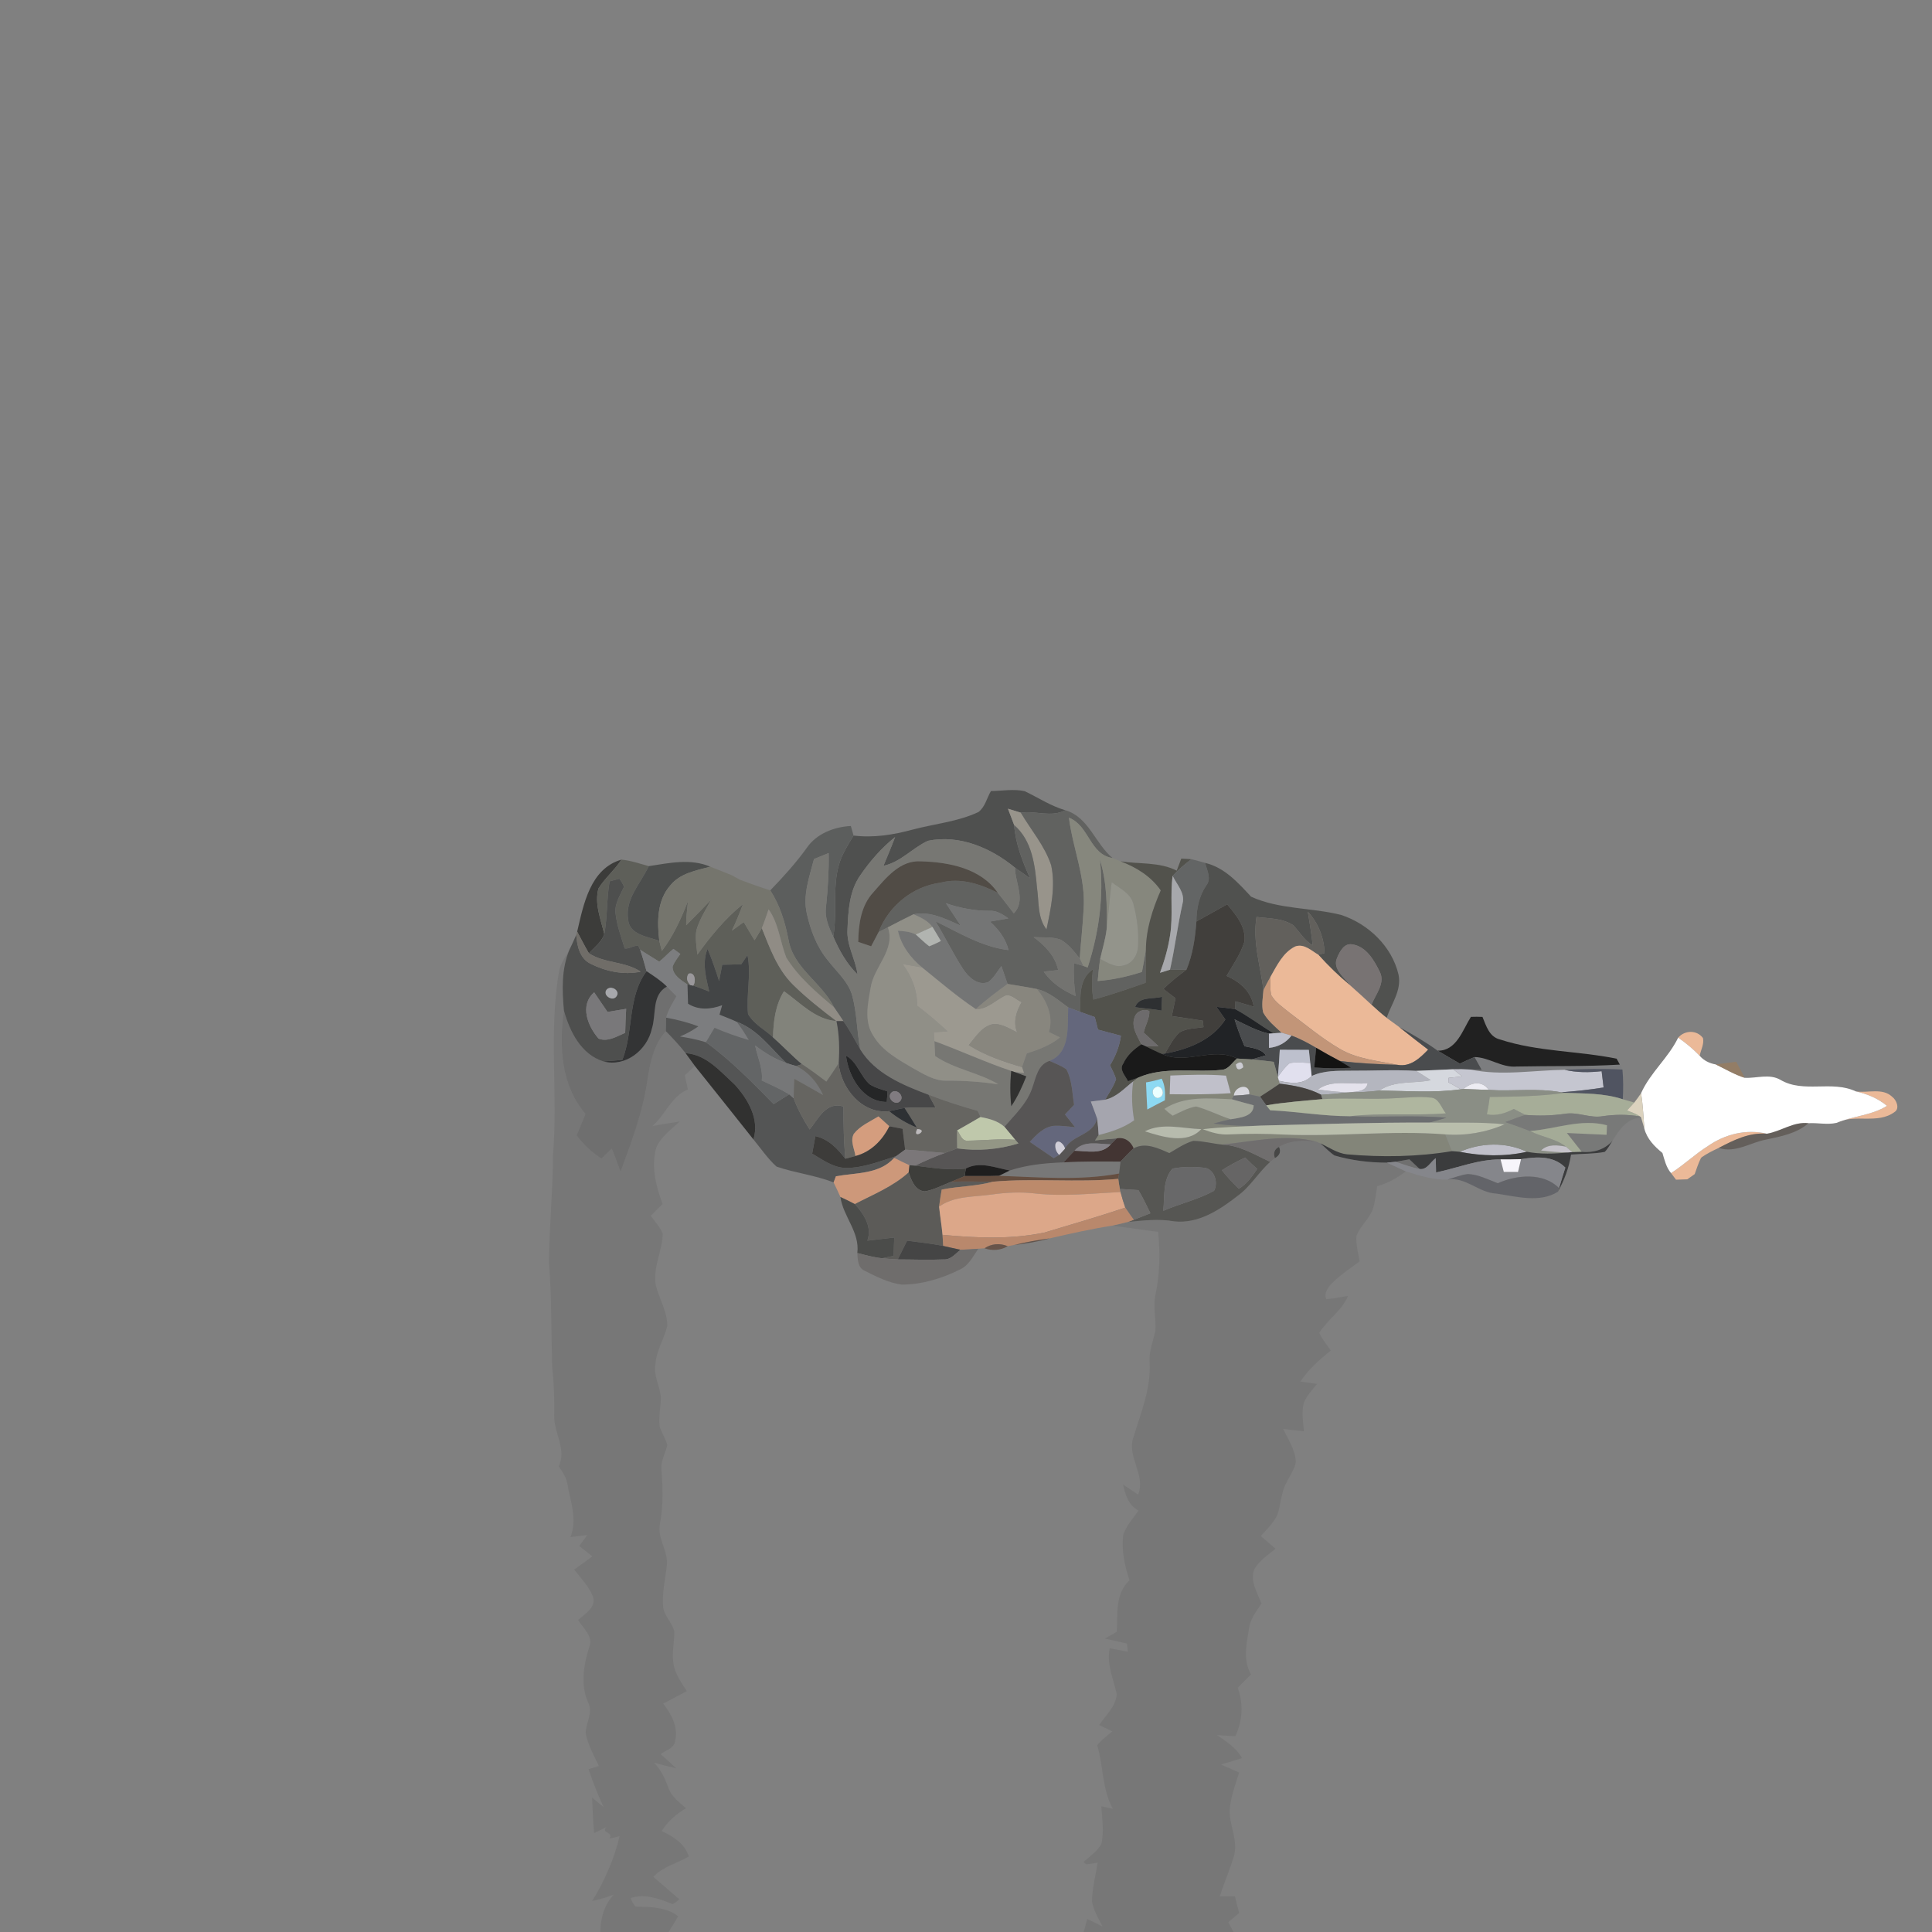 <?xml version="1.0" encoding="UTF-8" ?>
<!DOCTYPE svg PUBLIC "-//W3C//DTD SVG 1.1//EN" "http://www.w3.org/Graphics/SVG/1.1/DTD/svg11.dtd">
<svg width="512pt" height="512pt" viewBox="0 0 512 512" version="1.1" xmlns="http://www.w3.org/2000/svg">
<rect x="0" y="0" width="512" height="512" fill="#808080" stroke="none"/>
<g id="#4f504fff">
<path fill="#4f504f" opacity="1.00" d=" M 262.61 209.64 C 265.58 209.60 268.62 209.02 271.55 209.67 C 275.13 211.37 278.47 213.61 282.32 214.72 C 278.55 216.70 274.47 214.77 270.52 215.37 C 269.38 215.02 268.25 214.67 267.12 214.32 C 267.66 215.76 268.21 217.20 268.76 218.65 C 269.13 223.61 270.96 228.26 272.98 232.76 C 271.64 231.82 270.30 230.89 268.98 229.94 C 262.61 224.70 254.26 221.11 245.92 222.82 C 241.81 224.70 238.72 228.46 234.13 229.45 C 235.18 226.91 236.25 224.39 237.22 221.82 C 233.62 224.69 230.58 228.19 227.98 231.98 C 225.06 236.13 224.79 241.43 224.59 246.34 C 224.33 250.51 226.72 254.18 227.26 258.24 C 224.37 255.43 222.41 251.86 220.82 248.20 C 222.14 240.78 219.95 232.72 223.68 225.81 C 224.44 224.30 225.33 222.86 226.21 221.43 C 231.48 222.09 236.78 221.23 241.87 219.85 C 247.67 218.31 253.79 217.78 259.28 215.21 C 261.06 213.89 261.52 211.48 262.61 209.64 Z" />
</g>
<g id="#98948bff">
<path fill="#98948b" opacity="1.00" d=" M 267.12 214.32 C 268.25 214.67 269.38 215.02 270.52 215.37 C 273.23 219.98 276.88 224.15 278.57 229.30 C 279.78 234.94 278.48 240.76 277.33 246.30 C 274.90 243.15 275.37 238.99 274.82 235.28 C 274.29 229.33 273.57 222.81 268.76 218.65 C 268.21 217.20 267.66 215.76 267.12 214.32 Z" />
</g>
<g id="#616260ff">
<path fill="#616260" opacity="1.00" d=" M 270.52 215.37 C 274.47 214.77 278.55 216.70 282.32 214.72 C 288.51 216.50 290.23 223.58 294.84 227.39 C 288.76 226.46 288.67 218.78 283.28 216.70 C 284.30 224.84 287.78 232.67 287.17 240.99 C 286.94 245.34 286.44 249.67 286.14 254.02 C 284.69 252.16 283.18 250.24 281.12 249.04 C 278.83 248.19 276.32 248.49 273.92 248.35 C 276.92 250.57 279.62 253.30 280.43 257.08 C 279.15 257.22 277.88 257.35 276.61 257.49 C 278.66 260.52 281.74 262.48 285.03 263.96 C 284.62 261.07 284.46 258.15 284.59 255.24 C 285.21 255.42 286.44 255.78 287.06 255.96 C 287.35 256.07 287.94 256.28 288.24 256.39 C 291.23 247.17 292.58 237.46 291.48 227.79 C 293.36 233.75 293.39 240.08 293.27 246.27 C 292.96 248.94 292.14 251.51 291.56 254.13 C 291.25 256.07 291.08 258.03 290.90 259.98 C 294.89 259.67 298.82 258.81 302.63 257.57 C 302.98 255.64 303.37 253.71 303.67 251.77 C 303.63 254.66 303.65 257.55 303.60 260.45 C 299.03 262.04 294.46 263.66 289.77 264.90 C 289.28 262.26 289.32 259.55 289.63 256.89 C 285.84 259.45 286.37 264.13 286.20 268.13 C 285.15 267.76 284.11 267.37 283.08 266.97 C 280.48 265.09 278.01 262.87 274.81 262.11 C 272.22 261.59 269.61 261.20 267.01 260.76 C 266.45 259.18 265.91 257.60 265.38 256.02 C 264.27 257.46 263.39 259.17 261.89 260.26 C 259.13 261.33 256.63 258.94 255.24 256.82 C 252.57 252.73 250.46 248.31 247.92 244.15 C 254.16 247.17 260.24 250.95 267.27 251.78 C 266.52 248.75 264.63 246.28 262.35 244.23 C 263.97 243.96 265.60 243.68 267.23 243.38 C 265.71 242.31 264.09 241.22 262.14 241.38 C 258.23 241.38 254.37 240.65 250.68 239.37 C 251.99 241.34 253.28 243.32 254.59 245.29 C 250.66 243.57 246.54 241.38 242.10 242.29 C 239.81 243.39 237.56 244.58 235.30 245.75 C 234.68 246.07 233.45 246.69 232.83 247.01 C 235.50 240.09 241.85 234.89 249.24 233.92 C 254.47 232.52 259.77 234.25 264.43 236.62 C 265.89 238.38 267.24 240.23 268.66 242.04 C 271.97 238.72 268.99 233.90 268.98 229.94 C 270.30 230.89 271.64 231.82 272.98 232.76 C 270.96 228.26 269.13 223.61 268.76 218.65 C 273.57 222.81 274.29 229.33 274.82 235.28 C 275.37 238.99 274.90 243.15 277.33 246.30 C 278.48 240.76 279.78 234.94 278.57 229.30 C 276.88 224.15 273.23 219.98 270.52 215.37 Z" />
</g>
<g id="#86877dff">
<path fill="#86877d" opacity="1.00" d=" M 283.28 216.70 C 288.67 218.78 288.76 226.46 294.84 227.39 C 295.37 227.61 296.44 228.04 296.97 228.26 C 301.14 229.84 305.03 232.24 307.61 235.96 C 305.43 240.97 303.70 246.25 303.67 251.77 C 303.37 253.71 302.98 255.64 302.63 257.57 C 298.82 258.81 294.89 259.67 290.90 259.98 C 291.08 258.03 291.25 256.07 291.56 254.13 C 293.47 255.06 295.50 256.52 297.74 255.84 C 300.07 255.42 301.49 253.05 301.59 250.82 C 301.81 247.00 301.33 243.14 300.33 239.46 C 299.57 236.69 296.72 235.42 294.61 233.80 C 294.07 237.95 293.76 242.12 293.27 246.27 C 293.39 240.08 293.36 233.75 291.48 227.79 C 292.58 237.46 291.23 247.17 288.24 256.39 C 287.94 256.28 287.35 256.07 287.06 255.96 C 286.83 255.48 286.37 254.51 286.14 254.02 C 286.44 249.67 286.94 245.34 287.17 240.99 C 287.78 232.67 284.30 224.84 283.28 216.70 Z" />
</g>
<g id="#5c5e5dff">
<path fill="#5c5e5d" opacity="1.00" d=" M 213.76 224.76 C 216.32 220.95 221.03 219.12 225.48 218.90 C 225.66 219.53 226.03 220.80 226.21 221.43 C 225.33 222.86 224.44 224.30 223.68 225.81 C 219.95 232.72 222.14 240.78 220.82 248.20 C 219.64 245.75 218.49 243.13 218.90 240.34 C 219.39 235.60 219.69 230.84 219.61 226.07 C 218.31 226.60 217.01 227.12 215.72 227.65 C 214.51 232.34 212.70 237.21 213.82 242.11 C 214.81 246.56 216.47 250.99 219.42 254.53 C 221.74 257.57 224.91 260.20 225.90 264.04 C 227.11 268.64 227.09 273.45 227.97 278.11 C 226.53 275.57 225.18 272.97 223.49 270.59 C 222.67 269.38 221.88 268.16 221.04 266.97 C 217.82 260.40 210.24 256.60 208.96 249.05 C 208.08 244.45 206.70 239.92 204.13 235.96 C 207.55 232.41 210.88 228.76 213.76 224.76 Z" />
</g>
<g id="#777773ff">
<path fill="#777773" opacity="1.00" d=" M 227.98 231.98 C 230.58 228.19 233.62 224.69 237.22 221.82 C 236.25 224.39 235.18 226.91 234.13 229.45 C 238.72 228.46 241.81 224.70 245.92 222.82 C 254.26 221.11 262.61 224.70 268.98 229.94 C 268.99 233.90 271.97 238.72 268.66 242.04 C 267.24 240.23 265.89 238.38 264.43 236.62 C 259.99 230.12 251.47 228.47 244.12 228.27 C 238.48 227.88 234.79 232.70 231.45 236.47 C 228.16 240.01 227.51 244.98 227.45 249.62 C 228.58 250.00 229.72 250.38 230.86 250.77 C 231.52 249.52 232.18 248.26 232.83 247.01 C 233.45 246.69 234.68 246.07 235.30 245.75 C 237.39 251.81 231.53 256.18 230.72 261.83 C 230.00 265.98 228.94 270.72 231.45 274.50 C 233.84 278.51 238.07 280.80 241.97 283.09 C 244.72 284.60 247.54 286.46 250.80 286.39 C 255.41 286.35 260.00 286.69 264.56 287.34 C 259.27 284.18 252.94 283.37 247.82 279.86 C 247.77 278.54 247.71 277.22 247.63 275.91 C 254.46 278.40 261.07 281.48 267.97 283.79 C 267.66 286.90 267.65 290.05 268.00 293.17 C 269.67 290.71 270.89 288.00 271.99 285.24 C 270.92 284.84 269.86 284.44 268.80 284.07 C 269.44 284.14 270.73 284.29 271.37 284.36 C 271.24 283.97 270.98 283.18 270.85 282.79 C 271.23 281.57 271.68 280.37 272.12 279.17 C 275.22 278.17 278.36 277.03 280.91 274.93 C 279.93 274.45 278.95 273.97 277.98 273.50 C 279.22 269.29 277.44 265.34 274.81 262.11 C 278.01 262.87 280.48 265.09 283.08 266.97 C 282.86 271.85 283.80 278.93 278.13 281.14 C 274.97 282.17 274.55 285.58 273.56 288.28 C 272.21 292.40 268.92 295.41 266.19 298.62 C 264.43 297.03 262.10 296.45 259.84 296.02 C 259.65 295.61 259.28 294.80 259.09 294.40 C 254.70 293.17 250.35 291.77 246.09 290.13 C 239.32 287.60 231.91 284.54 227.97 278.11 C 227.09 273.45 227.11 268.64 225.90 264.04 C 224.91 260.20 221.74 257.57 219.42 254.53 C 216.47 250.99 214.81 246.56 213.82 242.11 C 212.70 237.21 214.51 232.34 215.72 227.65 C 217.01 227.12 218.31 226.60 219.61 226.07 C 219.69 230.84 219.39 235.60 218.90 240.34 C 218.49 243.13 219.64 245.75 220.82 248.20 C 222.41 251.86 224.37 255.43 227.26 258.24 C 226.72 254.18 224.33 250.51 224.59 246.34 C 224.79 241.43 225.06 236.13 227.98 231.98 Z" />
</g>
<g id="#52524cff">
<path fill="#52524c" opacity="1.00" d=" M 313.05 227.54 C 313.94 227.58 314.83 227.62 315.73 227.70 C 313.97 229.04 312.26 230.46 310.77 232.11 C 310.04 237.29 310.92 242.56 310.10 247.74 C 309.59 251.18 308.62 254.54 307.41 257.80 C 308.29 257.51 309.17 257.24 310.06 256.98 C 311.52 256.91 312.98 256.95 314.44 256.96 C 312.33 258.57 310.19 260.18 308.33 262.09 C 309.39 262.91 310.46 263.73 311.53 264.56 C 311.21 266.13 310.86 267.69 310.54 269.27 C 313.28 269.66 316.03 270.06 318.77 270.49 C 318.81 270.92 318.90 271.77 318.94 272.20 C 316.83 272.56 314.51 272.46 312.62 273.59 C 310.89 275.12 309.89 277.26 308.73 279.21 L 307.92 279.29 C 306.43 278.69 305.01 277.93 303.56 277.24 C 304.42 277.24 306.15 277.25 307.01 277.26 C 305.72 276.04 304.40 274.85 303.09 273.65 C 303.49 271.74 304.67 269.93 304.59 267.95 C 303.13 267.20 301.12 268.03 300.67 269.61 C 299.72 272.16 301.41 274.55 302.47 276.75 C 300.51 278.05 298.67 279.66 297.69 281.85 C 296.46 283.45 298.28 285.08 298.92 286.53 C 299.60 286.29 300.97 285.81 301.66 285.57 C 301.32 285.82 300.65 286.32 300.32 286.57 C 297.98 288.40 295.88 290.80 292.86 291.44 C 293.89 289.65 295.11 287.94 295.78 285.97 C 295.35 284.69 294.74 283.50 294.17 282.30 C 295.64 279.90 296.68 277.27 297.06 274.48 C 295.03 273.92 293.01 273.38 290.98 272.86 C 290.69 271.74 290.41 270.63 290.13 269.53 C 288.82 269.05 287.51 268.58 286.20 268.13 C 286.37 264.13 285.84 259.45 289.63 256.89 C 289.32 259.55 289.28 262.26 289.77 264.90 C 294.46 263.66 299.03 262.04 303.60 260.45 C 303.65 257.55 303.63 254.66 303.67 251.77 C 303.70 246.25 305.43 240.97 307.61 235.96 C 305.03 232.24 301.14 229.84 296.97 228.26 C 301.94 229.05 307.19 228.37 311.84 230.73 C 312.24 229.66 312.64 228.60 313.05 227.54 M 300.81 266.91 C 303.12 267.28 305.48 267.36 307.79 267.83 C 307.85 266.60 307.90 265.38 307.96 264.15 C 305.57 264.84 301.78 263.98 300.81 266.91 Z" />
</g>
<g id="#3c3c3aff">
<path fill="#3c3c3a" opacity="1.00" d=" M 152.96 246.89 C 154.65 239.65 156.41 230.19 164.70 227.81 C 162.91 230.56 160.33 232.68 158.60 235.46 C 157.48 239.52 159.23 243.63 160.14 247.56 C 159.45 249.67 157.52 251.04 156.07 252.63 C 154.97 250.75 153.98 248.81 152.96 246.89 Z" />
</g>
<g id="#5e5f59ff">
<path fill="#5e5f59" opacity="1.00" d=" M 164.70 227.81 C 167.17 228.05 169.54 228.87 171.92 229.54 C 169.81 234.10 165.59 238.23 166.46 243.65 C 166.77 247.73 171.66 248.23 174.72 249.32 C 174.89 250.00 175.22 251.34 175.39 252.02 C 178.45 248.04 180.51 243.42 182.33 238.77 C 182.15 240.91 181.81 243.04 181.85 245.19 C 184.08 242.95 186.31 240.71 188.48 238.41 C 187.06 241.07 185.38 243.64 184.55 246.56 C 184.19 248.69 184.63 250.85 184.80 252.99 C 188.32 248.10 192.19 243.38 196.90 239.59 C 196.02 241.98 195.05 244.34 193.95 246.64 C 195.00 245.87 196.05 245.12 197.10 244.36 C 198.05 245.97 198.99 247.58 199.96 249.17 C 200.62 248.11 201.28 247.05 201.89 245.97 C 204.01 251.24 205.99 256.81 210.11 260.90 C 213.69 264.44 217.66 267.56 221.67 270.60 C 216.02 270.16 212.12 265.77 207.77 262.69 C 205.47 266.35 204.96 270.67 204.86 274.90 C 202.67 272.84 199.75 271.41 198.24 268.74 C 197.71 263.55 199.15 258.31 198.09 253.12 C 197.68 253.73 196.86 254.94 196.44 255.55 C 194.76 255.60 193.08 255.62 191.40 255.67 C 191.12 257.11 190.84 258.55 190.57 259.99 C 189.66 257.11 188.68 254.25 187.51 251.47 C 185.99 255.16 187.11 259.08 187.95 262.78 C 186.54 262.22 185.13 261.66 183.69 261.20 C 184.53 260.21 184.20 257.41 182.46 258.05 C 181.81 259.12 181.99 260.12 182.99 261.07 L 182.19 260.91 C 180.54 259.78 178.27 258.46 178.24 256.21 C 178.67 254.94 179.55 253.89 180.30 252.81 C 179.68 252.36 179.07 251.92 178.46 251.47 C 177.13 252.51 176.03 253.81 174.70 254.85 C 173.01 253.79 171.31 252.77 169.64 251.70 C 169.51 251.44 169.27 250.91 169.15 250.65 C 167.87 250.49 166.83 251.51 165.55 251.35 C 164.61 248.23 163.41 245.13 163.11 241.86 C 162.90 239.35 164.41 237.17 165.38 234.98 C 165.05 234.22 164.64 233.52 164.14 232.87 C 163.49 233.04 162.19 233.39 161.55 233.56 C 160.74 238.19 161.02 242.94 160.14 247.56 C 159.23 243.63 157.48 239.52 158.60 235.46 C 160.33 232.68 162.91 230.56 164.70 227.81 Z" />
</g>
<g id="#4c4e4dff">
<path fill="#4c4e4d" opacity="1.00" d=" M 171.92 229.54 C 177.31 228.72 182.98 227.44 188.23 229.68 C 184.48 230.69 180.21 231.42 177.64 234.64 C 174.10 238.63 174.12 244.34 174.72 249.32 C 171.66 248.23 166.77 247.73 166.46 243.65 C 165.59 238.23 169.81 234.10 171.92 229.54 Z" />
</g>
<g id="#514c46ff">
<path fill="#514c46" opacity="1.00" d=" M 231.45 236.47 C 234.79 232.70 238.48 227.88 244.12 228.27 C 251.47 228.47 259.99 230.12 264.43 236.62 C 259.77 234.25 254.47 232.52 249.24 233.92 C 241.85 234.89 235.50 240.09 232.83 247.01 C 232.18 248.26 231.52 249.52 230.86 250.77 C 229.72 250.38 228.58 250.00 227.45 249.62 C 227.51 244.98 228.16 240.01 231.45 236.47 Z" />
</g>
<g id="#636565ff">
<path fill="#636565" opacity="1.00" d=" M 310.77 232.11 C 312.26 230.46 313.97 229.04 315.73 227.70 C 316.95 228.00 318.17 228.32 319.39 228.68 C 319.84 230.63 321.13 232.85 319.66 234.68 C 317.75 237.50 317.07 240.83 317.06 244.20 C 316.74 248.53 316.11 252.91 314.44 256.96 C 312.98 256.95 311.52 256.91 310.06 256.98 C 311.39 251.14 312.08 245.19 313.41 239.36 C 314.10 236.63 311.84 234.40 310.77 232.11 Z" />
</g>
<g id="#50514fff">
<path fill="#50514f" opacity="1.00" d=" M 319.39 228.68 C 324.56 229.92 328.09 233.92 331.55 237.63 C 339.03 241.05 347.61 240.47 355.49 242.49 C 362.67 244.88 368.89 250.83 370.63 258.31 C 371.48 262.45 368.74 266.01 367.47 269.74 C 366.07 268.65 364.76 267.46 363.46 266.27 C 364.52 263.51 367.24 260.52 365.61 257.45 C 364.13 254.42 362.02 250.81 358.38 250.27 C 356.18 249.87 355.03 252.21 354.33 253.88 C 353.05 256.80 356.32 259.10 357.86 261.18 C 354.82 258.69 352.00 255.94 349.38 253.02 C 349.79 252.91 350.61 252.68 351.02 252.57 C 350.90 248.48 349.36 244.63 346.59 241.62 C 347.05 244.58 347.58 247.54 347.88 250.53 C 345.71 249.23 344.42 247.02 342.75 245.22 C 339.89 243.30 336.27 243.42 332.99 243.01 C 331.92 249.55 334.01 255.94 334.83 262.37 C 334.68 264.33 334.28 266.35 334.75 268.30 C 335.91 270.46 337.87 272.03 339.64 273.68 C 339.10 273.72 338.02 273.80 337.48 273.84 C 334.06 271.75 330.86 269.32 327.33 267.43 C 327.35 266.91 327.38 265.87 327.40 265.35 C 329.01 265.83 330.62 266.31 332.24 266.77 C 331.63 262.76 328.57 260.19 325.05 258.63 C 326.75 255.70 328.76 252.87 329.77 249.61 C 330.32 245.69 327.55 242.45 325.21 239.65 C 322.50 241.17 319.79 242.70 317.06 244.20 C 317.07 240.83 317.75 237.50 319.66 234.68 C 321.13 232.85 319.84 230.63 319.39 228.68 Z" />
</g>
<g id="#75756dff">
<path fill="#75756d" opacity="1.00" d=" M 177.64 234.64 C 180.21 231.42 184.48 230.69 188.23 229.68 C 190.15 230.41 192.04 231.21 193.96 231.96 C 194.48 232.25 195.52 232.83 196.05 233.13 C 198.72 234.11 201.40 235.11 204.13 235.96 C 206.70 239.92 208.08 244.45 208.96 249.05 C 210.24 256.60 217.82 260.40 221.04 266.97 C 216.41 263.04 211.62 259.00 208.38 253.79 C 206.71 249.56 206.40 244.81 203.69 240.99 C 203.11 242.66 202.56 244.34 201.89 245.97 C 201.28 247.05 200.62 248.11 199.96 249.17 C 198.99 247.58 198.05 245.97 197.10 244.36 C 196.05 245.12 195.00 245.87 193.95 246.64 C 195.05 244.34 196.02 241.98 196.90 239.59 C 192.19 243.38 188.32 248.10 184.80 252.99 C 184.63 250.85 184.19 248.69 184.55 246.56 C 185.38 243.64 187.06 241.07 188.48 238.41 C 186.31 240.71 184.08 242.95 181.85 245.19 C 181.81 243.04 182.15 240.91 182.33 238.77 C 180.51 243.42 178.45 248.04 175.39 252.02 C 175.22 251.34 174.89 250.00 174.72 249.32 C 174.12 244.34 174.10 238.63 177.64 234.64 Z" />
</g>
<g id="#1d1d1c98">
<path fill="#1d1d1c" opacity="0.60" d=" M 193.96 231.96 C 194.48 232.25 195.52 232.83 196.05 233.13 C 195.52 232.83 194.48 232.25 193.96 231.96 Z" />
</g>
<g id="#a7a8acff">
<path fill="#a7a8ac" opacity="1.00" d=" M 310.10 247.74 C 310.92 242.56 310.04 237.29 310.77 232.11 C 311.84 234.40 314.10 236.63 313.41 239.36 C 312.08 245.19 311.39 251.14 310.06 256.98 C 309.17 257.24 308.29 257.51 307.41 257.80 C 308.62 254.54 309.59 251.18 310.10 247.74 Z" />
<path fill="#a7a8ac" opacity="1.00" d=" M 160.72 262.27 C 161.86 260.89 164.57 262.50 163.37 264.10 C 162.32 265.57 159.57 263.76 160.72 262.27 Z" />
</g>
<g id="#4e4f4eff">
<path fill="#4e4f4e" opacity="1.00" d=" M 161.55 233.56 C 162.19 233.39 163.49 233.04 164.14 232.87 C 164.64 233.52 165.05 234.22 165.38 234.98 C 164.41 237.17 162.90 239.35 163.11 241.86 C 163.41 245.13 164.61 248.23 165.55 251.35 C 166.83 251.51 167.87 250.49 169.15 250.65 C 169.27 250.91 169.51 251.44 169.64 251.70 C 170.29 253.56 170.82 255.47 171.34 257.38 C 166.27 264.19 167.92 273.25 164.93 280.88 C 163.25 281.02 161.58 281.19 159.90 281.28 C 154.00 279.45 151.00 273.36 149.45 267.83 C 148.95 262.43 148.77 256.90 150.86 251.78 C 151.50 250.44 152.14 249.11 152.71 247.75 C 152.92 250.64 153.60 253.94 156.45 255.38 C 160.50 257.42 165.27 258.45 169.78 257.50 C 165.65 254.72 160.25 255.37 156.07 252.63 C 157.52 251.04 159.45 249.67 160.14 247.56 C 161.02 242.94 160.74 238.19 161.55 233.56 M 160.72 262.27 C 159.57 263.76 162.32 265.57 163.37 264.10 C 164.57 262.50 161.86 260.89 160.72 262.27 M 158.63 275.24 C 161.06 276.22 163.49 274.62 165.68 273.71 C 165.73 271.59 165.82 269.47 165.94 267.35 C 164.29 267.62 162.64 267.90 161.00 268.17 C 159.80 266.45 158.65 264.70 157.46 262.98 C 153.54 266.37 155.76 271.98 158.63 275.24 Z" />
</g>
<g id="#93948bff">
<path fill="#93948b" opacity="1.00" d=" M 294.61 233.80 C 296.72 235.42 299.57 236.69 300.33 239.46 C 301.33 243.14 301.81 247.00 301.59 250.82 C 301.49 253.05 300.07 255.42 297.74 255.84 C 295.50 256.52 293.47 255.06 291.56 254.13 C 292.14 251.51 292.96 248.94 293.27 246.27 C 293.76 242.12 294.07 237.95 294.61 233.80 Z" />
</g>
<g id="#747575ff">
<path fill="#747575" opacity="1.00" d=" M 250.68 239.37 C 254.37 240.65 258.23 241.38 262.14 241.38 C 264.09 241.22 265.71 242.31 267.23 243.38 C 265.60 243.68 263.97 243.96 262.35 244.23 C 264.63 246.28 266.52 248.75 267.27 251.78 C 260.24 250.95 254.16 247.17 247.92 244.15 C 250.46 248.31 252.57 252.73 255.24 256.82 C 256.63 258.94 259.13 261.33 261.89 260.26 C 263.39 259.17 264.27 257.46 265.38 256.02 C 265.91 257.60 266.45 259.18 267.01 260.76 C 264.11 262.86 261.25 265.02 258.58 267.41 C 253.60 264.09 249.05 260.17 244.40 256.42 C 241.32 253.88 238.84 250.60 237.95 246.65 C 239.56 246.73 241.21 246.90 242.68 247.64 C 243.86 248.69 244.99 249.82 246.26 250.78 C 247.31 250.37 248.34 249.90 249.34 249.37 C 248.60 248.12 247.88 246.86 247.11 245.64 C 245.86 243.97 243.95 243.11 242.10 242.29 C 246.54 241.38 250.66 243.57 254.59 245.29 C 253.28 243.32 251.99 241.34 250.68 239.37 Z" />
</g>
<g id="#413f3cff">
<path fill="#413f3c" opacity="1.00" d=" M 317.06 244.20 C 319.79 242.70 322.50 241.17 325.21 239.65 C 327.55 242.45 330.32 245.69 329.77 249.61 C 328.76 252.87 326.75 255.70 325.05 258.63 C 328.57 260.19 331.63 262.76 332.24 266.77 C 330.62 266.31 329.01 265.83 327.40 265.35 C 327.38 265.87 327.35 266.91 327.33 267.43 C 325.68 267.17 324.03 267.00 322.37 266.83 C 323.15 267.95 323.94 269.06 324.73 270.18 C 321.23 275.62 314.84 278.09 308.73 279.21 C 309.89 277.26 310.89 275.12 312.62 273.59 C 314.51 272.46 316.83 272.56 318.94 272.20 C 318.90 271.77 318.81 270.92 318.77 270.49 C 316.03 270.06 313.28 269.66 310.54 269.27 C 310.86 267.69 311.21 266.13 311.53 264.56 C 310.46 263.73 309.39 262.91 308.33 262.09 C 310.19 260.18 312.33 258.57 314.44 256.96 C 316.11 252.91 316.74 248.53 317.06 244.20 Z" />
</g>
<g id="#908c85ff">
<path fill="#908c85" opacity="1.00" d=" M 203.69 240.99 C 206.40 244.81 206.71 249.56 208.38 253.79 C 211.62 259.00 216.41 263.04 221.04 266.97 C 221.88 268.16 222.67 269.38 223.49 270.59 C 223.03 270.60 222.12 270.60 221.67 270.60 C 217.66 267.56 213.69 264.44 210.11 260.90 C 205.99 256.81 204.01 251.24 201.89 245.97 C 202.56 244.34 203.11 242.66 203.69 240.99 Z" />
</g>
<g id="#62605cff">
<path fill="#62605c" opacity="1.00" d=" M 346.59 241.62 C 349.36 244.63 350.90 248.48 351.02 252.57 C 350.61 252.68 349.79 252.91 349.38 253.02 C 347.52 251.94 345.57 249.97 343.23 250.83 C 340.01 252.42 338.39 255.89 336.69 258.86 C 336.06 260.03 335.42 261.19 334.83 262.37 C 334.01 255.94 331.92 249.55 332.99 243.01 C 336.27 243.42 339.89 243.30 342.75 245.22 C 344.42 247.02 345.71 249.23 347.88 250.53 C 347.58 247.54 347.05 244.58 346.59 241.62 Z" />
</g>
<g id="#908f87ff">
<path fill="#908f87" opacity="1.00" d=" M 235.30 245.75 C 237.56 244.58 239.81 243.39 242.10 242.29 C 243.95 243.11 245.86 243.97 247.11 245.64 C 245.63 246.30 244.16 246.97 242.68 247.64 C 241.21 246.90 239.56 246.73 237.95 246.65 C 238.84 250.60 241.32 253.88 244.40 256.42 C 242.68 256.04 240.95 255.78 239.21 255.50 C 241.59 258.70 243.11 262.46 243.03 266.50 C 245.85 268.63 248.53 270.93 251.13 273.32 C 249.90 273.40 248.68 273.49 247.46 273.58 C 247.52 274.35 247.58 275.13 247.63 275.91 C 247.71 277.22 247.77 278.54 247.82 279.86 C 252.94 283.37 259.27 284.18 264.56 287.34 C 260.00 286.69 255.41 286.35 250.80 286.39 C 247.54 286.46 244.72 284.60 241.97 283.09 C 238.07 280.80 233.84 278.51 231.45 274.50 C 228.94 270.72 230.00 265.98 230.72 261.83 C 231.53 256.18 237.39 251.81 235.30 245.75 Z" />
</g>
<g id="#b1b4b0ff">
<path fill="#b1b4b0" opacity="1.00" d=" M 242.68 247.64 C 244.16 246.97 245.63 246.30 247.11 245.64 C 247.88 246.86 248.60 248.12 249.34 249.37 C 248.34 249.90 247.31 250.37 246.26 250.78 C 244.99 249.82 243.86 248.69 242.68 247.64 Z" />
</g>
<g id="#706d68fe">
<path fill="#706d68" opacity="1.00" d=" M 152.96 246.89 C 153.98 248.81 154.97 250.75 156.07 252.63 C 160.25 255.37 165.65 254.72 169.78 257.50 C 165.27 258.45 160.50 257.42 156.45 255.38 C 153.60 253.94 152.92 250.64 152.71 247.75 L 152.96 246.89 Z" />
</g>
<g id="#737370ff">
<path fill="#737370" opacity="1.00" d=" M 273.92 248.35 C 276.32 248.49 278.83 248.19 281.12 249.04 C 283.18 250.24 284.69 252.16 286.14 254.02 C 286.37 254.51 286.83 255.48 287.06 255.96 C 286.44 255.78 285.21 255.42 284.59 255.24 C 284.46 258.15 284.62 261.07 285.03 263.96 C 281.74 262.48 278.66 260.52 276.61 257.49 C 277.88 257.35 279.15 257.22 280.43 257.08 C 279.62 253.30 276.92 250.57 273.92 248.35 Z" />
</g>
<g id="#787373ff">
<path fill="#787373" opacity="1.00" d=" M 354.33 253.88 C 355.03 252.21 356.18 249.87 358.38 250.27 C 362.02 250.81 364.13 254.42 365.61 257.45 C 367.24 260.52 364.52 263.51 363.46 266.27 C 361.61 264.55 359.74 262.85 357.86 261.18 C 356.32 259.10 353.05 256.80 354.33 253.88 Z" />
</g>
<g id="#7c7d7fff">
<path fill="#7c7d7f" opacity="1.00" d=" M 174.70 254.85 C 176.03 253.81 177.13 252.51 178.46 251.47 C 179.07 251.92 179.68 252.36 180.30 252.81 C 179.55 253.89 178.67 254.94 178.24 256.21 C 178.27 258.46 180.54 259.78 182.19 260.91 C 182.25 262.60 182.29 264.30 182.34 266.00 C 185.15 267.77 188.39 267.51 191.38 266.39 C 191.13 267.22 190.89 268.06 190.67 268.90 C 192.20 269.51 193.74 270.08 195.23 270.79 C 196.41 272.31 197.44 273.95 198.43 275.61 C 195.34 274.73 192.31 273.63 189.35 272.38 C 188.60 273.66 187.84 274.93 187.08 276.20 C 184.83 275.52 182.53 275.03 180.21 274.68 C 181.92 273.97 183.56 273.08 185.07 272.00 C 182.31 270.94 179.44 270.22 176.53 269.68 C 177.07 267.63 178.22 265.84 179.25 264.02 C 178.42 263.15 177.57 262.29 176.73 261.45 C 175.12 259.85 173.21 258.62 171.34 257.38 C 170.82 255.47 170.29 253.56 169.64 251.70 C 171.31 252.77 173.01 253.79 174.70 254.85 Z" />
<path fill="#7c7d7f" opacity="1.00" d=" M 390.75 280.13 C 394.66 280.19 397.96 283.01 401.95 282.64 C 411.06 282.45 420.18 282.67 429.28 282.13 C 429.45 282.46 429.79 283.11 429.96 283.44 C 424.85 283.17 419.74 283.27 414.64 283.51 C 406.33 283.62 397.99 285.17 389.74 283.45 C 390.47 283.47 391.93 283.50 392.66 283.52 C 392.01 282.39 391.37 281.27 390.75 280.13 Z" />
</g>
<g id="#ebb998ff">
<path fill="#ebb998" opacity="1.00" d=" M 336.69 258.86 C 338.39 255.89 340.01 252.42 343.23 250.83 C 345.57 249.97 347.52 251.94 349.38 253.02 C 352.00 255.94 354.82 258.69 357.86 261.18 C 359.74 262.85 361.61 264.55 363.46 266.27 C 364.76 267.46 366.07 268.65 367.47 269.74 C 368.58 270.56 369.70 271.38 370.83 272.20 C 373.35 274.21 375.90 276.20 378.47 278.16 C 376.32 280.41 373.76 282.83 370.35 282.19 C 365.17 281.12 359.66 280.68 355.01 277.93 C 350.27 275.16 346.06 271.60 341.67 268.33 C 339.98 266.92 338.01 265.68 336.90 263.74 C 336.54 262.14 336.65 260.48 336.69 258.86 Z" />
<path fill="#ebb998" opacity="1.00" d=" M 444.73 274.99 C 446.46 273.00 449.65 272.88 451.30 275.08 C 451.66 276.69 450.74 278.23 450.43 279.79 C 448.69 278.00 446.79 276.38 444.73 274.99 Z" />
<path fill="#ebb998" opacity="1.00" d=" M 491.81 289.23 C 494.95 289.72 498.87 288.21 501.42 290.64 C 502.58 291.47 503.54 293.77 502.07 294.70 C 497.54 298.05 491.56 295.06 486.66 297.58 C 491.03 295.74 496.00 295.63 500.07 293.06 C 497.69 291.08 494.81 289.89 491.81 289.23 Z" />
<path fill="#ebb998" opacity="1.00" d=" M 452.63 303.71 C 457.19 300.54 462.78 299.17 468.24 300.45 C 463.61 300.05 459.45 302.12 455.48 304.21 C 453.93 304.93 452.40 305.69 450.99 306.66 C 450.93 306.73 450.81 306.86 450.75 306.93 C 450.07 308.28 449.63 309.73 449.11 311.15 C 448.62 311.50 447.64 312.18 447.15 312.53 C 446.40 312.55 444.91 312.60 444.16 312.63 C 443.83 312.19 443.17 311.32 442.84 310.88 C 446.27 308.72 449.19 305.85 452.63 303.71 Z" />
</g>
<g id="#00000013">
<path fill="#000000" opacity="0.07" d=" M 148.21 257.13 C 148.66 255.16 149.88 253.50 150.86 251.78 C 148.77 256.90 148.95 262.43 149.45 267.83 C 148.12 277.21 148.68 287.69 155.17 295.18 C 154.41 297.10 153.63 299.00 152.82 300.90 C 154.64 303.30 156.86 305.37 159.38 307.02 C 160.30 306.14 161.21 305.26 162.13 304.38 C 162.98 306.37 163.64 308.43 164.47 310.43 C 167.33 302.64 170.30 294.81 171.51 286.56 C 172.22 281.84 173.16 276.93 176.45 273.26 C 178.27 275.13 180.07 277.04 181.68 279.10 C 182.51 280.21 183.31 281.36 184.14 282.48 C 183.25 283.31 182.36 284.14 181.47 284.98 C 181.75 286.22 182.03 287.47 182.31 288.72 C 177.85 290.56 176.35 295.44 172.89 298.42 C 175.29 297.95 177.70 297.58 180.11 297.22 C 177.88 299.33 175.17 301.21 173.93 304.11 C 172.49 309.09 173.83 314.34 175.59 319.06 C 174.56 320.12 173.47 321.14 172.44 322.20 C 173.57 323.73 174.92 325.15 175.63 326.94 C 175.55 331.56 172.92 335.97 173.80 340.64 C 174.71 344.25 176.86 347.57 176.84 351.39 C 176.01 354.84 173.92 357.94 173.69 361.56 C 173.16 364.46 174.75 367.11 175.11 369.92 C 175.24 372.64 174.43 375.35 174.82 378.07 C 175.37 379.74 176.35 381.25 176.85 382.93 C 176.37 385.14 175.02 387.18 175.29 389.53 C 175.67 394.26 175.79 399.01 174.92 403.70 C 174.02 407.68 177.28 411.13 176.70 415.07 C 176.28 418.73 175.36 422.39 175.76 426.10 C 176.17 428.36 178.07 430.02 178.67 432.21 C 178.79 434.99 178.03 437.76 178.43 440.55 C 178.73 443.42 180.52 445.80 182.02 448.17 C 179.93 449.27 177.84 450.38 175.75 451.48 C 177.88 454.21 179.72 457.51 178.96 461.12 C 178.90 463.25 176.51 463.80 175.07 464.83 C 176.45 466.08 177.83 467.34 179.19 468.62 C 177.22 468.15 175.26 467.67 173.32 467.13 C 175.12 468.97 176.25 471.29 177.10 473.70 C 177.87 476.09 179.98 477.60 181.79 479.18 C 179.26 480.75 176.93 482.69 175.35 485.25 C 178.42 486.68 181.47 488.54 182.53 491.99 C 179.43 493.83 175.66 494.65 173.14 497.39 C 175.46 499.32 177.70 501.37 180.02 503.32 C 179.48 503.83 178.89 504.26 178.24 504.62 C 174.72 503.17 170.95 501.77 167.14 502.99 C 167.40 503.83 167.83 504.59 168.42 505.26 C 172.30 505.38 176.48 505.30 179.71 507.83 C 178.89 509.23 178.08 510.64 177.19 512.00 L 159.08 512.00 C 159.15 508.38 160.11 504.77 162.67 502.10 C 160.79 502.76 158.91 503.41 156.94 503.78 C 160.20 498.44 162.77 492.72 164.19 486.62 C 163.29 486.85 162.38 487.06 161.46 487.23 C 162.83 485.49 159.17 485.87 160.66 484.21 C 159.59 484.73 158.52 485.26 157.45 485.80 C 157.18 482.67 157.02 479.52 156.91 476.38 C 157.93 477.21 158.96 478.06 159.98 478.91 C 158.43 475.65 157.13 472.28 155.98 468.86 C 156.89 468.57 157.80 468.29 158.71 468.01 C 157.39 465.20 155.79 462.44 155.22 459.35 C 155.20 456.54 157.33 453.80 155.80 451.04 C 153.78 446.36 154.70 441.13 156.17 436.44 C 157.31 433.63 154.50 431.49 153.19 429.32 C 154.98 427.67 158.07 426.02 157.14 423.11 C 156.06 420.38 153.94 418.24 152.17 415.96 C 153.77 414.78 155.37 413.62 156.99 412.46 C 155.82 411.54 154.66 410.62 153.50 409.70 C 154.21 408.74 154.91 407.79 155.62 406.83 C 154.13 406.96 152.65 407.14 151.18 407.34 C 153.08 402.59 151.11 397.73 150.31 392.99 C 150.01 391.33 148.96 389.98 148.06 388.60 C 150.24 384.08 146.75 379.73 146.87 375.15 C 146.94 370.91 146.83 366.67 146.33 362.45 C 146.09 353.17 146.21 343.88 145.49 334.62 C 145.53 325.16 146.53 315.74 146.53 306.28 C 147.93 289.92 145.32 273.39 148.21 257.13 Z" />
<path fill="#000000" opacity="0.07" d=" M 338.96 303.95 C 342.05 302.13 345.70 302.17 349.15 302.64 L 349.89 302.99 C 351.15 304.03 352.26 305.28 353.63 306.20 C 358.12 307.53 362.84 308.10 367.53 308.11 C 369.22 308.84 370.87 309.66 372.56 310.42 C 370.28 312.16 367.76 313.61 364.97 314.33 C 364.64 316.40 364.44 318.51 363.78 320.51 C 362.80 323.08 360.53 324.89 359.49 327.43 C 359.27 329.74 359.92 332.02 360.34 334.27 C 357.83 336.11 355.21 337.85 353.00 340.06 C 351.95 341.15 350.76 342.70 351.48 344.29 C 353.42 344.15 355.33 343.74 357.25 343.44 C 355.59 347.37 351.81 349.69 349.62 353.22 C 350.39 354.93 351.61 356.36 352.67 357.89 C 349.71 360.34 346.74 362.87 344.63 366.12 C 346.09 366.33 347.56 366.54 349.04 366.75 C 347.77 368.36 346.27 369.86 345.51 371.79 C 344.91 374.26 345.33 376.82 345.56 379.31 C 343.72 379.14 341.89 378.92 340.06 378.68 C 341.38 381.50 343.32 384.25 343.39 387.46 C 343.10 389.46 341.76 391.09 340.95 392.89 C 339.40 395.59 339.51 398.82 338.41 401.68 C 337.36 403.74 335.64 405.35 334.13 407.07 C 335.41 408.20 336.73 409.29 338.02 410.43 C 336.03 412.14 333.62 413.60 332.36 415.98 C 331.23 419.11 333.24 422.13 334.31 424.97 C 332.91 427.02 331.32 429.09 330.98 431.62 C 330.34 435.64 329.34 439.99 331.54 443.73 C 330.39 444.94 329.16 446.06 328.02 447.28 C 329.55 451.52 329.32 456.05 327.37 460.11 C 325.74 460.06 324.12 459.90 322.50 459.81 C 324.99 461.51 327.65 463.20 329.14 465.92 C 327.29 466.51 325.43 467.07 323.57 467.62 C 325.17 468.32 326.78 469.03 328.39 469.75 C 327.35 473.06 326.06 476.37 325.87 479.87 C 325.83 483.96 328.24 487.95 326.96 492.05 C 325.88 495.60 324.39 499.01 323.25 502.54 C 324.59 502.54 325.94 502.56 327.28 502.57 C 327.61 504.03 327.98 505.48 328.41 506.92 C 327.44 507.75 326.48 508.58 325.52 509.41 C 325.96 510.27 326.41 511.13 326.89 512.00 L 287.19 512.00 C 287.53 510.85 287.83 509.69 288.12 508.54 C 289.47 509.19 290.82 509.85 292.17 510.53 C 291.12 508.37 289.76 506.27 289.39 503.86 C 289.43 500.40 290.36 497.03 290.88 493.63 C 289.89 493.76 288.90 493.92 287.91 494.08 C 287.71 493.92 287.32 493.61 287.13 493.45 C 288.77 491.95 290.73 490.68 291.85 488.71 C 292.66 485.43 292.07 482.01 291.84 478.69 C 292.86 478.90 293.88 479.12 294.91 479.35 C 292.05 474.14 292.43 468.05 290.77 462.48 C 291.92 461.07 293.39 459.99 294.77 458.83 C 293.60 458.26 292.44 457.70 291.27 457.14 C 293.04 454.60 295.72 452.21 295.95 448.98 C 295.08 444.96 293.22 441.03 294.09 436.81 C 295.69 437.10 297.29 437.44 298.90 437.73 C 298.83 437.19 298.70 436.10 298.64 435.56 C 296.69 435.12 294.75 434.69 292.82 434.23 C 293.86 433.63 294.91 433.03 295.96 432.44 C 296.20 427.71 295.48 422.35 299.33 418.79 C 298.04 414.89 297.11 410.75 297.70 406.63 C 298.56 404.27 300.27 402.35 301.72 400.33 C 299.09 398.94 298.22 396.13 297.61 393.42 C 298.95 394.30 300.28 395.19 301.61 396.07 C 303.74 390.90 298.55 386.10 300.37 380.90 C 302.33 374.46 305.02 368.00 304.67 361.13 C 304.42 358.24 305.53 355.54 306.18 352.78 C 306.44 349.50 305.46 346.19 306.25 342.93 C 307.37 337.51 307.48 331.94 306.90 326.45 C 302.83 325.98 298.78 325.28 294.71 324.82 C 296.12 324.52 297.51 324.18 298.91 323.83 C 302.98 323.44 307.10 322.94 311.16 323.67 C 317.51 324.38 323.19 320.67 327.97 316.93 C 331.40 314.47 333.50 310.68 336.63 307.91 C 336.94 307.66 337.55 307.16 337.86 306.91 C 339.15 306.20 339.51 305.21 338.96 303.95 Z" />
</g>
<g id="#434546ff">
<path fill="#434546" opacity="1.00" d=" M 187.95 262.78 C 187.11 259.08 185.99 255.16 187.51 251.47 C 188.68 254.25 189.66 257.11 190.57 259.99 C 190.84 258.55 191.12 257.11 191.40 255.67 C 193.08 255.62 194.76 255.60 196.44 255.55 C 196.86 254.94 197.68 253.73 198.09 253.12 C 199.15 258.31 197.71 263.55 198.24 268.74 C 199.75 271.41 202.67 272.84 204.86 274.90 C 207.48 277.21 209.86 279.78 212.55 282.02 C 212.15 282.14 211.37 282.39 210.98 282.51 C 210.08 282.27 209.20 281.99 208.33 281.69 C 204.22 277.76 200.78 272.82 195.23 270.79 C 193.74 270.08 192.20 269.51 190.67 268.90 C 190.89 268.06 191.13 267.22 191.38 266.39 C 188.39 267.51 185.15 267.77 182.34 266.00 C 182.29 264.30 182.25 262.60 182.19 260.91 L 182.99 261.07 L 183.69 261.20 C 185.13 261.66 186.54 262.22 187.95 262.78 Z" />
</g>
<g id="#9c9990ff">
<path fill="#9c9990" opacity="1.00" d=" M 239.21 255.50 C 240.95 255.78 242.68 256.04 244.40 256.42 C 249.05 260.17 253.60 264.09 258.58 267.41 C 261.45 267.53 263.52 265.33 265.88 264.09 C 267.56 262.93 269.24 264.93 270.75 265.59 C 269.33 268.05 268.43 270.83 269.56 273.59 C 267.62 272.67 265.68 271.38 263.47 271.36 C 260.32 271.79 258.60 274.77 256.73 276.99 C 261.09 279.69 265.93 281.39 270.85 282.79 C 270.98 283.18 271.24 283.97 271.37 284.36 C 270.73 284.29 269.44 284.14 268.80 284.07 L 267.97 283.79 C 261.07 281.48 254.46 278.40 247.63 275.91 C 247.58 275.13 247.52 274.35 247.46 273.58 C 248.68 273.49 249.90 273.40 251.13 273.32 C 248.53 270.93 245.85 268.63 243.03 266.50 C 243.11 262.46 241.59 258.70 239.21 255.50 Z" />
</g>
<g id="#333435ff">
<path fill="#333435" opacity="1.00" d=" M 164.93 280.88 C 167.92 273.25 166.27 264.19 171.34 257.38 C 173.21 258.62 175.12 259.85 176.73 261.45 C 172.65 263.71 173.98 268.85 172.75 272.61 C 171.53 278.26 165.78 282.87 159.90 281.28 C 161.58 281.19 163.25 281.02 164.93 280.88 Z" />
</g>
<g id="#9a989bff">
<path fill="#9a989b" opacity="1.00" d=" M 182.46 258.05 C 184.20 257.41 184.53 260.21 183.69 261.20 L 182.99 261.07 C 181.99 260.12 181.81 259.12 182.46 258.05 Z" />
</g>
<g id="#c29578ff">
<path fill="#c29578" opacity="1.00" d=" M 334.83 262.37 C 335.42 261.19 336.06 260.03 336.69 258.86 C 336.65 260.48 336.54 262.14 336.90 263.74 C 338.01 265.68 339.98 266.92 341.67 268.33 C 346.06 271.60 350.27 275.16 355.01 277.93 C 359.66 280.68 365.17 281.12 370.35 282.19 C 365.24 282.03 360.12 281.82 355.04 281.15 C 352.93 280.04 350.85 278.89 348.80 277.68 C 346.69 276.45 344.55 275.27 342.25 274.44 C 341.60 274.25 340.29 273.87 339.64 273.68 C 337.87 272.03 335.91 270.46 334.75 268.30 C 334.28 266.35 334.68 264.33 334.83 262.37 Z" />
</g>
<g id="#88867eff">
<path fill="#88867e" opacity="1.00" d=" M 258.58 267.41 C 261.25 265.02 264.11 262.86 267.01 260.76 C 269.61 261.20 272.22 261.59 274.81 262.11 C 277.44 265.34 279.22 269.29 277.98 273.50 C 278.95 273.97 279.93 274.45 280.91 274.93 C 278.36 277.03 275.22 278.17 272.12 279.17 C 271.68 280.37 271.23 281.57 270.85 282.79 C 265.93 281.39 261.09 279.69 256.73 276.99 C 258.60 274.77 260.32 271.79 263.47 271.36 C 265.68 271.38 267.62 272.67 269.56 273.59 C 268.43 270.83 269.33 268.05 270.75 265.59 C 269.24 264.93 267.56 262.93 265.88 264.09 C 263.52 265.33 261.45 267.53 258.58 267.41 Z" />
</g>
<g id="#00000022">
<path fill="#000000" opacity="0.13" d=" M 172.75 272.61 C 173.98 268.85 172.65 263.71 176.73 261.45 C 177.57 262.29 178.42 263.15 179.25 264.02 C 178.22 265.84 177.07 267.63 176.53 269.68 C 176.49 270.87 176.47 272.06 176.45 273.26 C 173.16 276.93 172.22 281.84 171.51 286.56 C 170.30 294.81 167.33 302.64 164.47 310.43 C 163.64 308.43 162.98 306.37 162.13 304.38 C 161.21 305.26 160.30 306.14 159.38 307.02 C 156.86 305.37 154.64 303.30 152.82 300.90 C 153.63 299.00 154.41 297.10 155.17 295.18 C 148.68 287.69 148.12 277.21 149.45 267.83 C 151.00 273.36 154.00 279.45 159.90 281.28 C 165.78 282.87 171.53 278.26 172.75 272.61 Z" />
<path fill="#000000" opacity="0.13" d=" M 369.85 307.89 C 371.06 307.66 372.29 307.44 373.51 307.23 C 374.41 308.09 375.31 308.96 376.24 309.80 C 374.05 309.38 371.96 308.59 369.85 307.89 Z" />
</g>
<g id="#79787aff">
<path fill="#79787a" opacity="1.00" d=" M 158.63 275.24 C 155.76 271.98 153.54 266.37 157.46 262.98 C 158.65 264.70 159.80 266.45 161.00 268.17 C 162.64 267.90 164.29 267.62 165.94 267.35 C 165.82 269.47 165.73 271.59 165.68 273.71 C 163.49 274.62 161.06 276.22 158.63 275.24 Z" />
</g>
<g id="#82837bff">
<path fill="#82837b" opacity="1.00" d=" M 204.86 274.90 C 204.96 270.67 205.47 266.35 207.77 262.69 C 212.12 265.77 216.02 270.16 221.67 270.60 C 222.44 274.29 222.51 278.06 222.26 281.81 C 221.21 283.45 220.09 285.04 218.99 286.65 C 216.88 285.04 214.76 283.47 212.55 282.02 C 209.86 279.78 207.48 277.21 204.86 274.90 Z" />
</g>
<g id="#2e3032ff">
<path fill="#2e3032" opacity="1.00" d=" M 300.81 266.91 C 301.78 263.98 305.57 264.84 307.96 264.15 C 307.90 265.38 307.85 266.60 307.79 267.83 C 305.48 267.36 303.12 267.28 300.81 266.91 Z" />
</g>
<g id="#64677cff">
<path fill="#64677c" opacity="1.00" d=" M 283.08 266.97 C 284.11 267.37 285.15 267.76 286.20 268.13 C 287.51 268.58 288.82 269.05 290.13 269.53 C 290.41 270.63 290.69 271.74 290.98 272.86 C 293.01 273.38 295.03 273.92 297.06 274.48 C 296.68 277.27 295.64 279.90 294.17 282.30 C 294.74 283.50 295.35 284.69 295.78 285.97 C 295.11 287.94 293.89 289.65 292.86 291.44 C 291.59 291.60 290.34 291.75 289.08 291.92 C 289.65 293.42 290.24 294.90 290.76 296.42 C 289.64 300.96 284.15 300.69 282.22 304.41 C 282.11 303.37 280.32 301.53 279.70 303.21 C 279.56 304.31 279.90 305.26 280.70 306.07 C 280.34 306.28 279.61 306.71 279.24 306.93 C 277.12 305.50 275.02 304.04 272.90 302.61 C 274.63 300.75 276.56 298.66 279.24 298.36 C 281.13 298.24 283.01 298.53 284.89 298.71 C 283.99 297.60 283.10 296.48 282.22 295.35 C 283.02 294.49 283.83 293.62 284.64 292.77 C 284.12 289.61 284.14 286.23 282.58 283.36 C 281.21 282.41 279.64 281.82 278.13 281.14 C 283.80 278.93 282.86 271.85 283.08 266.97 Z" />
</g>
<g id="#212326ff">
<path fill="#212326" opacity="1.00" d=" M 322.37 266.83 C 324.03 267.00 325.68 267.17 327.33 267.43 C 330.86 269.32 334.06 271.75 337.48 273.84 L 336.29 273.93 C 333.04 273.20 330.13 271.56 327.17 270.14 C 327.94 272.55 328.82 274.94 329.82 277.27 C 331.84 277.72 334.15 277.86 335.50 279.66 C 334.25 280.04 332.99 280.41 331.73 280.75 C 330.42 280.68 329.12 280.63 327.82 280.52 C 321.40 277.28 314.32 282.33 307.92 279.29 L 308.73 279.21 C 314.84 278.09 321.23 275.62 324.73 270.18 C 323.94 269.06 323.15 267.95 322.37 266.83 Z" />
</g>
<g id="#6d6b6cff">
<path fill="#6d6b6c" opacity="1.00" d=" M 300.67 269.61 C 301.12 268.03 303.13 267.20 304.59 267.95 C 304.67 269.93 303.49 271.74 303.09 273.65 C 304.40 274.85 305.72 276.04 307.01 277.26 C 306.15 277.25 304.42 277.24 303.56 277.24 L 302.47 276.75 C 301.41 274.55 299.72 272.16 300.67 269.61 Z" />
</g>
<g id="#000000bc">
<path fill="#000000" opacity="0.74" d=" M 389.81 269.48 C 390.82 269.44 391.84 269.44 392.87 269.49 C 393.86 271.87 394.67 274.81 397.55 275.48 C 407.52 278.74 418.21 278.48 428.42 280.56 C 428.64 280.95 429.07 281.74 429.28 282.13 C 420.18 282.67 411.06 282.45 401.95 282.64 C 397.96 283.01 394.66 280.19 390.75 280.13 C 389.43 280.67 388.14 281.28 386.86 281.88 C 384.90 280.72 382.93 279.60 380.99 278.44 C 385.99 278.54 387.60 272.97 389.81 269.48 Z" />
</g>
<g id="#545555ff">
<path fill="#545555" opacity="1.00" d=" M 176.53 269.68 C 179.44 270.22 182.31 270.94 185.07 272.00 C 183.56 273.08 181.92 273.97 180.21 274.68 C 182.53 275.03 184.83 275.52 187.08 276.20 C 193.67 280.95 199.35 286.82 205.03 292.59 C 206.40 291.72 207.77 290.86 209.15 290.00 C 209.45 290.27 210.04 290.79 210.33 291.06 C 211.39 293.98 212.91 296.70 214.56 299.32 C 216.87 296.44 219.01 291.77 223.53 293.25 C 223.51 297.87 223.62 302.49 224.02 307.09 C 221.97 304.40 219.53 301.85 216.09 301.09 C 215.79 302.63 215.51 304.17 215.23 305.72 C 218.04 307.38 220.89 309.52 224.32 309.52 C 228.91 309.49 233.24 307.72 237.55 306.36 L 236.96 306.84 C 233.06 311.24 226.83 310.75 221.53 311.73 C 221.37 312.14 221.06 312.96 220.91 313.36 C 216.03 311.42 210.73 310.87 205.79 309.16 C 203.44 307.04 201.66 304.38 199.66 301.95 C 201.36 296.57 198.18 291.24 194.67 287.39 C 190.87 283.94 187.19 279.46 181.68 279.10 C 180.07 277.04 178.27 275.13 176.45 273.26 C 176.47 272.06 176.49 270.87 176.53 269.68 Z" />
</g>
<g id="#4a4c4eff">
<path fill="#4a4c4e" opacity="1.00" d=" M 327.17 270.14 C 330.13 271.56 333.04 273.20 336.29 273.93 C 336.29 274.87 336.29 276.75 336.30 277.70 C 338.69 277.47 340.80 276.36 342.25 274.44 C 344.55 275.27 346.69 276.45 348.80 277.68 C 348.62 279.42 348.45 281.15 348.28 282.90 C 351.53 283.12 354.79 283.17 358.05 282.96 C 357.05 282.34 356.06 281.73 355.04 281.15 C 360.12 281.82 365.24 282.03 370.35 282.19 C 373.76 282.83 376.32 280.41 378.47 278.16 C 375.90 276.20 373.35 274.21 370.83 272.20 C 374.32 274.10 377.76 276.10 380.99 278.44 C 382.93 279.60 384.90 280.72 386.86 281.88 C 388.14 281.28 389.43 280.67 390.75 280.13 C 391.37 281.27 392.01 282.39 392.66 283.52 C 391.93 283.50 390.47 283.47 389.74 283.45 C 388.20 283.35 386.66 283.32 385.13 283.36 C 381.83 283.50 378.55 283.68 375.26 283.79 C 369.50 283.44 363.74 283.79 357.98 283.75 C 354.49 283.79 350.84 283.64 347.60 285.16 C 347.51 284.30 347.32 282.57 347.23 281.71 C 347.10 280.55 346.98 279.39 346.86 278.23 C 344.29 278.23 341.72 278.23 339.16 278.20 C 339.02 280.60 338.86 283.01 338.65 285.42 C 338.27 284.07 337.91 282.73 337.55 281.40 C 335.61 281.17 333.67 280.91 331.73 280.75 C 332.99 280.41 334.25 280.04 335.50 279.66 C 334.15 277.86 331.84 277.72 329.82 277.27 C 328.82 274.94 327.94 272.55 327.17 270.14 Z" />
</g>
<g id="#636566ff">
<path fill="#636566" opacity="1.00" d=" M 195.23 270.79 C 200.78 272.82 204.22 277.76 208.33 281.69 C 205.33 280.67 202.62 278.97 200.12 277.07 C 200.71 280.15 202.24 283.10 201.88 286.34 C 204.33 287.49 206.82 288.60 209.15 290.00 C 207.77 290.86 206.40 291.72 205.03 292.59 C 199.35 286.82 193.67 280.95 187.08 276.20 C 187.84 274.93 188.60 273.66 189.35 272.38 C 192.31 273.63 195.34 274.73 198.43 275.61 C 197.44 273.95 196.41 272.31 195.23 270.79 Z" />
</g>
<g id="#474748ff">
<path fill="#474748" opacity="1.00" d=" M 221.67 270.60 C 222.12 270.60 223.03 270.60 223.49 270.59 C 225.18 272.97 226.53 275.57 227.97 278.11 C 231.91 284.54 239.32 287.60 246.09 290.13 C 246.71 291.26 247.32 292.38 247.94 293.52 C 245.20 293.52 242.45 293.43 239.72 293.62 C 238.34 293.85 236.99 294.19 235.63 294.47 C 228.54 295.35 222.82 288.41 222.26 281.81 C 222.51 278.06 222.44 274.29 221.67 270.60 M 224.19 279.76 C 224.90 285.36 228.66 292.04 235.01 292.03 C 235.06 291.33 235.16 289.94 235.21 289.24 C 233.64 288.71 232.01 288.31 230.59 287.43 C 227.99 285.26 227.27 281.42 224.19 279.76 M 236.17 289.61 C 234.91 291.01 237.27 293.18 238.56 291.79 C 239.81 290.39 237.44 288.23 236.17 289.61 Z" />
</g>
<g id="#bebfcbff">
<path fill="#bebfcb" opacity="1.00" d=" M 336.29 273.93 L 337.48 273.84 C 338.02 273.80 339.10 273.72 339.64 273.68 C 340.29 273.87 341.60 274.25 342.25 274.44 C 340.80 276.36 338.69 277.47 336.30 277.70 C 336.29 276.75 336.29 274.87 336.29 273.93 Z" />
</g>
<g id="#ffffffff">
<path fill="#ffffff" opacity="1.00" d=" M 434.91 289.69 C 437.37 284.21 442.12 280.38 444.73 274.99 C 446.79 276.38 448.69 278.00 450.43 279.79 C 451.53 281.07 453.04 281.80 454.70 282.09 C 457.22 283.31 459.66 284.77 462.36 285.63 C 465.51 285.80 468.91 284.47 471.83 286.17 C 477.97 289.79 485.42 286.22 491.81 289.23 C 494.81 289.89 497.69 291.08 500.07 293.06 C 496.00 295.63 491.03 295.74 486.66 297.58 C 484.23 298.13 481.73 297.51 479.27 297.66 C 475.26 297.19 471.99 299.84 468.24 300.45 C 462.78 299.17 457.19 300.54 452.63 303.71 C 449.19 305.85 446.27 308.72 442.84 310.88 C 441.54 309.35 441.13 307.40 440.56 305.55 C 438.44 303.82 436.49 301.84 435.77 299.11 C 435.54 295.96 435.37 292.81 434.91 289.69 Z" />
</g>
<g id="#767778ff">
<path fill="#767778" opacity="1.00" d=" M 201.88 286.34 C 202.24 283.10 200.71 280.15 200.12 277.07 C 202.62 278.97 205.33 280.67 208.33 281.69 C 209.20 281.99 210.08 282.27 210.98 282.51 C 214.28 284.09 216.62 286.93 218.13 290.20 C 215.58 288.76 213.06 287.28 210.49 285.89 C 210.41 287.61 210.33 289.33 210.33 291.06 C 210.04 290.79 209.45 290.27 209.15 290.00 C 206.82 288.60 204.33 287.49 201.88 286.34 Z" />
</g>
<g id="#010101cd">
<path fill="#010101" opacity="0.80" d=" M 297.69 281.85 C 298.67 279.66 300.51 278.05 302.47 276.75 L 303.56 277.24 C 305.01 277.93 306.43 278.69 307.92 279.29 C 314.32 282.33 321.40 277.28 327.82 280.52 C 326.54 281.57 325.58 283.41 323.75 283.52 C 316.40 284.30 308.65 282.52 301.66 285.57 C 300.97 285.81 299.60 286.29 298.92 286.53 C 298.28 285.08 296.46 283.45 297.69 281.85 Z" />
</g>
<g id="#bdc0cdff">
<path fill="#bdc0cd" opacity="1.00" d=" M 339.16 278.20 C 341.72 278.23 344.29 278.23 346.86 278.23 C 346.98 279.39 347.10 280.55 347.23 281.71 C 345.42 281.63 343.58 281.40 341.79 281.74 C 340.53 282.76 339.59 284.11 338.65 285.42 C 338.86 283.01 339.02 280.60 339.16 278.20 Z" />
</g>
<g id="#060605e3">
<path fill="#060605" opacity="0.89" d=" M 348.28 282.90 C 348.45 281.15 348.62 279.42 348.80 277.68 C 350.85 278.89 352.93 280.04 355.04 281.15 C 356.06 281.73 357.05 282.34 358.05 282.96 C 354.79 283.17 351.53 283.12 348.28 282.90 Z" />
</g>
<g id="#313130fe">
<path fill="#313130" opacity="1.00" d=" M 181.68 279.10 C 187.19 279.46 190.87 283.94 194.67 287.39 C 198.18 291.24 201.36 296.57 199.66 301.95 C 194.49 295.46 189.34 288.95 184.14 282.48 C 183.31 281.36 182.51 280.21 181.68 279.10 Z" />
<path fill="#313130" opacity="1.00" d=" M 267.97 283.79 L 268.80 284.07 C 269.86 284.44 270.92 284.84 271.99 285.24 C 270.89 288.00 269.67 290.71 268.00 293.17 C 267.65 290.05 267.66 286.90 267.97 283.79 Z" />
</g>
<g id="#252627ff">
<path fill="#252627" opacity="1.00" d=" M 224.19 279.76 C 227.27 281.42 227.99 285.26 230.59 287.43 C 232.01 288.31 233.64 288.71 235.21 289.24 C 235.16 289.94 235.06 291.33 235.01 292.03 C 228.66 292.04 224.90 285.36 224.19 279.76 Z" />
</g>
<g id="#575555ff">
<path fill="#575555" opacity="1.00" d=" M 273.56 288.28 C 274.55 285.58 274.97 282.17 278.13 281.14 C 279.64 281.82 281.21 282.41 282.58 283.36 C 284.14 286.23 284.12 289.61 284.64 292.77 C 283.83 293.62 283.02 294.49 282.22 295.35 C 283.10 296.48 283.99 297.60 284.89 298.71 C 283.01 298.53 281.13 298.24 279.24 298.36 C 276.56 298.66 274.63 300.75 272.90 302.61 C 275.02 304.04 277.12 305.50 279.24 306.93 C 279.61 306.71 280.34 306.28 280.70 306.07 C 281.08 305.65 281.84 304.82 282.22 304.41 C 284.15 300.69 289.64 300.96 290.76 296.42 C 290.95 297.87 291.07 299.34 291.15 300.81 C 290.91 301.16 290.44 301.87 290.21 302.22 C 292.12 302.02 294.03 301.80 295.96 301.68 C 295.56 302.07 294.77 302.87 294.37 303.27 C 291.11 303.21 287.18 302.10 284.75 304.96 C 283.76 305.95 282.82 307.00 281.88 308.04 C 277.05 308.22 272.21 308.68 267.60 310.19 C 263.77 309.50 259.68 307.67 255.93 309.69 C 251.43 310.24 246.94 309.43 242.48 308.91 C 245.06 307.68 247.68 306.52 250.38 305.55 C 251.48 305.15 252.57 304.74 253.67 304.33 C 259.12 305.10 264.64 304.63 269.90 303.02 C 269.69 302.78 269.26 302.30 269.05 302.06 C 268.09 300.92 267.17 299.75 266.19 298.62 C 268.92 295.41 272.21 292.40 273.56 288.28 Z" />
</g>
<g id="#838579ff">
<path fill="#838579" opacity="1.00" d=" M 323.75 283.52 C 325.58 283.41 326.54 281.57 327.82 280.52 C 329.12 280.63 330.42 280.68 331.73 280.75 C 333.67 280.91 335.61 281.17 337.55 281.40 C 337.91 282.73 338.27 284.07 338.65 285.42 L 338.92 286.41 L 339.15 287.19 C 337.43 288.37 335.69 289.50 333.94 290.63 C 333.22 290.48 331.79 290.18 331.07 290.03 C 331.34 286.87 327.13 287.79 326.98 290.36 L 326.45 291.32 C 320.47 291.05 313.82 290.40 308.57 293.86 C 309.25 294.52 309.99 295.12 310.77 295.67 C 312.78 294.74 314.75 293.60 316.97 293.23 C 320.13 294.07 323.04 295.61 326.14 296.62 C 324.60 296.93 323.08 297.34 321.57 297.76 C 325.76 298.30 330.00 298.48 334.23 298.29 C 329.06 298.56 323.88 298.64 318.74 299.25 C 320.96 300.10 323.30 300.80 325.71 300.63 C 330.54 300.40 335.38 300.42 340.21 300.67 C 354.47 301.30 368.77 299.49 383.00 300.62 C 383.58 302.10 384.18 303.58 384.77 305.07 C 375.59 306.59 366.24 306.72 356.97 305.91 C 354.38 305.63 352.20 304.06 349.89 302.99 L 349.15 302.64 C 340.82 300.31 332.21 302.51 323.83 303.32 C 321.28 303.06 318.78 302.37 316.22 302.34 C 313.92 303.00 311.94 304.40 309.88 305.58 C 306.92 304.30 303.58 302.63 300.43 304.31 C 299.64 302.43 298.04 301.29 295.96 301.68 C 294.03 301.80 292.12 302.02 290.21 302.22 C 290.44 301.87 290.91 301.16 291.15 300.81 C 294.45 299.95 297.75 298.92 300.56 296.89 C 299.97 293.48 299.80 290.00 300.32 286.57 C 300.65 286.32 301.32 285.82 301.66 285.57 C 308.65 282.52 316.40 284.30 323.75 283.52 M 327.52 282.10 C 327.67 283.53 328.32 283.77 329.48 282.84 C 329.32 281.40 328.67 281.16 327.52 282.10 M 310.15 285.03 C 310.10 286.68 310.03 288.33 309.98 289.98 C 315.36 290.04 320.76 290.07 326.14 289.70 C 325.73 288.15 325.32 286.60 324.90 285.06 C 319.99 284.66 315.07 284.83 310.15 285.03 M 303.71 286.85 C 303.79 289.24 303.91 291.63 304.04 294.03 C 305.58 293.20 307.12 292.37 308.70 291.59 C 308.85 289.64 308.77 287.63 307.86 285.86 C 306.50 286.29 305.12 286.62 303.71 286.85 M 303.41 299.81 C 308.02 301.27 314.58 303.35 318.35 299.23 C 313.41 299.10 308.05 297.44 303.41 299.81 Z" />
</g>
<g id="#e1e0eeff">
<path fill="#e1e0ee" opacity="1.00" d=" M 341.79 281.74 C 343.58 281.40 345.42 281.63 347.23 281.71 C 347.32 282.57 347.51 284.30 347.60 285.16 C 345.23 287.56 341.88 287.10 338.92 286.41 L 338.65 285.42 C 339.59 284.11 340.53 282.76 341.79 281.74 Z" />
</g>
<g id="#666561ff">
<path fill="#666561" opacity="1.00" d=" M 212.55 282.02 C 214.76 283.47 216.88 285.04 218.99 286.65 C 220.09 285.04 221.21 283.45 222.26 281.81 C 222.82 288.41 228.54 295.35 235.63 294.47 C 237.84 296.27 240.31 297.75 242.97 298.81 C 241.91 297.06 240.81 295.34 239.72 293.62 C 242.45 293.43 245.20 293.52 247.94 293.52 C 247.32 292.38 246.71 291.26 246.09 290.13 C 250.35 291.77 254.70 293.17 259.09 294.40 C 259.28 294.80 259.65 295.61 259.84 296.02 C 257.80 297.24 255.71 298.38 253.66 299.57 C 253.59 301.16 253.65 302.74 253.67 304.33 C 252.57 304.74 251.48 305.15 250.38 305.55 C 246.87 305.30 243.38 304.85 239.87 304.67 C 239.63 302.83 239.41 300.98 239.19 299.14 C 238.02 298.91 236.86 298.69 235.69 298.48 C 234.72 297.60 233.76 296.73 232.80 295.86 C 230.54 297.25 227.95 298.33 226.28 300.47 C 225.25 302.32 226.43 304.45 226.71 306.36 C 225.81 306.62 224.92 306.86 224.02 307.09 C 223.62 302.49 223.51 297.87 223.53 293.25 C 219.01 291.77 216.87 296.44 214.56 299.32 C 212.91 296.70 211.39 293.98 210.33 291.06 C 210.33 289.33 210.41 287.61 210.49 285.89 C 213.06 287.28 215.58 288.76 218.13 290.20 C 216.62 286.93 214.28 284.09 210.98 282.51 C 211.37 282.39 212.15 282.14 212.55 282.02 M 243.08 299.21 C 241.51 302.18 246.41 299.39 243.08 299.21 Z" />
</g>
<g id="#ccccd2ff">
<path fill="#ccccd2" opacity="1.00" d=" M 327.52 282.10 C 328.67 281.16 329.32 281.40 329.48 282.84 C 328.32 283.77 327.67 283.53 327.52 282.10 Z" />
</g>
<g id="#9c7c5cb2">
<path fill="#9c7c5c" opacity="0.70" d=" M 454.70 282.09 C 456.49 281.84 458.29 281.59 460.10 281.38 C 460.88 282.78 461.63 284.19 462.36 285.63 C 459.66 284.77 457.22 283.31 454.70 282.09 Z" />
</g>
<g id="#b4b6bfff">
<path fill="#b4b6bf" opacity="1.00" d=" M 357.98 283.75 C 363.74 283.79 369.50 283.44 375.26 283.79 C 376.58 284.58 377.88 285.42 379.18 286.26 C 374.66 287.22 369.59 286.24 365.58 289.00 C 362.91 289.36 360.22 289.46 357.53 289.50 C 359.39 289.19 362.00 289.45 362.45 287.05 C 358.12 287.56 353.02 285.93 349.27 288.73 C 351.80 289.10 354.35 289.34 356.91 289.53 C 354.65 289.80 352.38 290.00 350.11 290.11 C 346.71 288.32 342.92 287.65 339.15 287.19 L 338.92 286.41 C 341.88 287.10 345.23 287.56 347.60 285.16 C 350.84 283.64 354.49 283.79 357.98 283.75 Z" />
</g>
<g id="#d5d8deff">
<path fill="#d5d8de" opacity="1.00" d=" M 375.26 283.79 C 378.55 283.68 381.83 283.50 385.13 283.36 C 385.91 283.99 386.69 284.63 387.48 285.27 C 386.27 285.39 385.06 285.51 383.86 285.65 C 383.85 285.94 383.84 286.53 383.83 286.83 C 384.94 287.41 386.04 288.03 387.12 288.68 C 379.98 289.67 372.76 289.10 365.58 289.00 C 369.59 286.24 374.66 287.22 379.18 286.26 C 377.88 285.42 376.58 284.58 375.26 283.79 Z" />
</g>
<g id="#c5c6d0ff">
<path fill="#c5c6d0" opacity="1.00" d=" M 385.13 283.36 C 386.66 283.32 388.20 283.35 389.74 283.45 C 397.99 285.17 406.33 283.62 414.64 283.51 C 417.86 284.27 421.17 284.24 424.45 283.88 C 424.61 285.31 424.78 286.75 424.97 288.19 C 421.24 288.80 417.48 289.19 413.72 289.47 C 407.39 288.29 400.93 289.26 394.55 288.84 C 392.75 286.29 389.92 286.80 387.82 288.60 L 387.12 288.68 C 386.04 288.03 384.94 287.41 383.83 286.83 C 383.84 286.53 383.85 285.94 383.86 285.65 C 385.06 285.51 386.27 285.39 387.48 285.27 C 386.69 284.63 385.91 283.99 385.13 283.36 Z" />
</g>
<g id="#505461ff">
<path fill="#505461" opacity="1.00" d=" M 414.64 283.51 C 419.74 283.27 424.85 283.17 429.96 283.44 C 430.22 286.06 430.19 288.69 430.06 291.32 C 425.07 289.67 419.80 289.80 414.63 289.62 L 413.72 289.47 C 417.48 289.19 421.24 288.80 424.97 288.19 C 424.78 286.75 424.61 285.31 424.45 283.88 C 421.17 284.24 417.86 284.27 414.64 283.51 Z" />
</g>
<g id="#c0c0caff">
<path fill="#c0c0ca" opacity="1.00" d=" M 310.15 285.03 C 315.07 284.83 319.99 284.66 324.90 285.06 C 325.32 286.60 325.73 288.15 326.14 289.70 C 320.76 290.07 315.36 290.04 309.98 289.98 C 310.03 288.33 310.10 286.68 310.15 285.03 Z" />
<path fill="#c0c0ca" opacity="1.00" d=" M 386.86 305.25 C 392.41 302.79 399.11 302.58 404.63 305.24 C 398.76 306.55 392.73 306.40 386.86 305.25 Z" />
</g>
<g id="#8dd9f2ff">
<path fill="#8dd9f2" opacity="1.00" d=" M 303.71 286.85 C 305.12 286.62 306.50 286.29 307.86 285.86 C 308.77 287.63 308.85 289.64 308.70 291.59 C 307.12 292.37 305.58 293.20 304.04 294.03 C 303.91 291.63 303.79 289.24 303.71 286.85 M 306.05 288.25 C 304.61 289.20 306.08 291.89 307.59 290.69 C 309.01 289.73 307.56 287.05 306.05 288.25 Z" />
</g>
<g id="#a5a5aeff">
<path fill="#a5a5ae" opacity="1.00" d=" M 292.86 291.44 C 295.88 290.80 297.98 288.40 300.32 286.57 C 299.80 290.00 299.97 293.48 300.56 296.89 C 297.75 298.92 294.45 299.95 291.15 300.81 C 291.07 299.34 290.95 297.87 290.76 296.42 C 290.24 294.90 289.65 293.42 289.08 291.92 C 290.34 291.75 291.59 291.60 292.86 291.44 Z" />
</g>
<g id="#45423fff">
<path fill="#45423f" opacity="1.00" d=" M 333.94 290.63 C 335.69 289.50 337.43 288.37 339.15 287.19 C 342.92 287.65 346.71 288.32 350.11 290.11 L 350.46 291.28 C 345.49 291.74 340.50 292.09 335.58 292.93 C 335.01 292.17 334.47 291.40 333.94 290.63 Z" />
</g>
<g id="#e4e2ecff">
<path fill="#e4e2ec" opacity="1.00" d=" M 349.27 288.73 C 353.02 285.93 358.12 287.56 362.45 287.05 C 362.00 289.45 359.39 289.19 357.53 289.50 L 356.91 289.53 C 354.35 289.34 351.80 289.10 349.27 288.73 Z" />
</g>
<g id="#edecf3ff">
<path fill="#edecf3" opacity="1.00" d=" M 387.82 288.60 C 389.92 286.80 392.75 286.29 394.55 288.84 C 392.30 288.78 390.06 288.69 387.82 288.60 Z" />
</g>
<g id="#ebffffff">
<path fill="#ebffff" opacity="1.00" d=" M 306.05 288.25 C 307.56 287.05 309.01 289.73 307.59 290.69 C 306.08 291.89 304.61 289.20 306.05 288.25 Z" />
</g>
<g id="#d6d6dcff">
<path fill="#d6d6dc" opacity="1.00" d=" M 326.98 290.36 C 327.13 287.79 331.34 286.87 331.07 290.03 C 329.71 290.20 328.34 290.31 326.98 290.36 Z" />
</g>
<g id="#807b80ff">
<path fill="#807b80" opacity="1.00" d=" M 236.17 289.61 C 237.44 288.23 239.81 290.39 238.56 291.79 C 237.27 293.18 234.91 291.01 236.17 289.61 Z" />
</g>
<g id="#8a8e85ff">
<path fill="#8a8e85" opacity="1.00" d=" M 356.91 289.53 L 357.53 289.50 C 360.22 289.46 362.91 289.36 365.58 289.00 C 372.76 289.10 379.98 289.67 387.12 288.68 L 387.82 288.60 C 390.06 288.69 392.30 288.78 394.55 288.84 C 400.93 289.26 407.39 288.29 413.72 289.47 L 414.63 289.62 C 408.06 290.56 401.41 290.62 394.80 290.71 C 394.61 292.25 394.36 293.78 394.04 295.30 C 396.55 295.83 398.96 295.02 401.17 293.88 C 402.19 294.41 403.21 294.95 404.25 295.46 C 402.46 296.03 400.70 296.70 398.94 297.36 C 401.13 298.09 403.31 298.89 405.47 299.73 C 408.56 301.34 412.23 301.70 415.01 303.89 C 412.74 303.45 410.21 303.12 408.39 304.89 C 410.77 305.18 413.16 305.39 415.56 305.40 C 411.92 305.81 408.24 305.90 404.63 305.24 C 399.11 302.58 392.41 302.79 386.86 305.25 C 386.16 305.16 385.47 305.10 384.77 305.07 C 384.18 303.58 383.58 302.10 383.00 300.62 C 388.38 301.04 393.81 300.11 398.75 297.95 C 392.12 297.27 385.45 297.60 378.80 297.49 C 380.32 297.11 381.82 296.65 383.32 296.21 C 374.82 295.47 366.29 296.17 357.77 295.81 C 366.21 294.84 374.70 295.72 383.16 295.05 C 381.92 293.55 381.32 290.87 378.99 290.86 C 376.08 290.54 373.17 290.86 370.26 291.01 C 363.67 291.45 357.06 290.87 350.46 291.28 L 350.11 290.11 C 352.38 290.00 354.65 289.80 356.91 289.53 Z" />
</g>
<g id="#6c6e70ff">
<path fill="#6c6e70" opacity="1.00" d=" M 326.98 290.36 C 328.34 290.31 329.71 290.20 331.07 290.03 C 331.79 290.18 333.22 290.48 333.94 290.63 C 334.47 291.40 335.01 292.17 335.58 292.93 C 335.84 293.25 336.35 293.91 336.61 294.23 C 343.68 294.56 350.69 295.80 357.77 295.81 C 366.29 296.17 374.82 295.47 383.32 296.21 C 381.82 296.65 380.32 297.11 378.80 297.49 C 363.94 297.44 349.09 297.92 334.23 298.29 C 330.00 298.48 325.76 298.30 321.57 297.76 C 323.08 297.34 324.60 296.93 326.14 296.62 C 328.42 296.20 332.23 296.00 332.23 292.91 C 330.28 292.43 328.37 291.85 326.45 291.32 L 326.98 290.36 Z" />
</g>
<g id="#a6ad98ff">
<path fill="#a6ad98" opacity="1.00" d=" M 394.80 290.71 C 401.41 290.62 408.06 290.56 414.63 289.62 C 419.80 289.80 425.07 289.67 430.06 291.32 C 431.07 291.60 432.08 291.89 433.10 292.19 C 432.47 292.88 431.83 293.57 431.20 294.27 C 432.31 294.78 433.58 295.09 434.57 295.87 C 431.30 295.30 427.98 295.32 424.71 295.81 C 421.29 296.40 418.02 294.55 414.60 295.19 C 411.17 295.66 407.70 295.77 404.25 295.46 C 403.21 294.95 402.19 294.41 401.17 293.88 C 398.96 295.02 396.55 295.83 394.04 295.30 C 394.36 293.78 394.61 292.25 394.80 290.71 Z" />
</g>
<g id="#e0d6c1f2">
<path fill="#e0d6c1" opacity="0.95" d=" M 433.10 292.19 C 433.73 291.38 434.34 290.55 434.91 289.69 C 435.37 292.81 435.54 295.96 435.77 299.11 C 435.56 298.37 435.12 296.88 434.90 296.13 L 434.57 295.87 C 433.58 295.09 432.31 294.78 431.20 294.27 C 431.83 293.57 432.47 292.88 433.10 292.19 Z" />
</g>
<g id="#a2a599ff">
<path fill="#a2a599" opacity="1.00" d=" M 308.57 293.86 C 313.82 290.40 320.47 291.05 326.45 291.32 C 328.37 291.85 330.28 292.43 332.23 292.91 C 332.23 296.00 328.42 296.20 326.14 296.62 C 323.04 295.61 320.13 294.07 316.97 293.23 C 314.75 293.60 312.78 294.74 310.77 295.67 C 309.99 295.12 309.25 294.52 308.57 293.86 Z" />
</g>
<g id="#afb69fff">
<path fill="#afb69f" opacity="1.00" d=" M 335.58 292.93 C 340.50 292.09 345.49 291.74 350.46 291.28 C 357.06 290.87 363.67 291.45 370.26 291.01 C 373.17 290.86 376.08 290.54 378.99 290.86 C 381.32 290.87 381.92 293.55 383.16 295.05 C 374.70 295.72 366.21 294.84 357.77 295.81 C 350.69 295.80 343.68 294.56 336.61 294.23 C 336.35 293.91 335.84 293.25 335.58 292.93 Z" />
</g>
<g id="#2e3134ff">
<path fill="#2e3134" opacity="1.00" d=" M 235.63 294.47 C 236.99 294.19 238.34 293.85 239.72 293.62 C 240.81 295.34 241.91 297.06 242.97 298.81 C 240.31 297.75 237.84 296.27 235.63 294.47 Z" />
</g>
<g id="#787978ff">
<path fill="#787978" opacity="1.00" d=" M 414.60 295.19 C 418.02 294.55 421.29 296.40 424.71 295.81 C 427.98 295.32 431.30 295.30 434.57 295.87 L 434.90 296.13 C 431.12 296.41 429.12 299.39 427.33 302.33 C 425.24 304.69 422.25 305.54 419.18 305.26 C 417.86 303.58 416.55 301.91 415.23 300.25 C 418.74 300.44 422.25 300.55 425.76 300.73 C 425.79 300.10 425.84 298.84 425.86 298.21 C 418.98 296.37 412.29 299.22 405.47 299.73 C 403.31 298.89 401.13 298.09 398.94 297.36 C 400.70 296.70 402.46 296.03 404.25 295.46 C 407.70 295.77 411.17 295.66 414.60 295.19 Z" />
</g>
<g id="#d49d7eff">
<path fill="#d49d7e" opacity="1.00" d=" M 226.28 300.47 C 227.95 298.33 230.54 297.25 232.80 295.86 C 233.76 296.73 234.72 297.60 235.69 298.48 C 233.85 302.20 230.82 305.29 226.71 306.36 C 226.43 304.45 225.25 302.32 226.28 300.47 Z" />
</g>
<g id="#bfc8abff">
<path fill="#bfc8ab" opacity="1.00" d=" M 253.66 299.57 C 255.71 298.38 257.80 297.24 259.84 296.02 C 262.10 296.45 264.43 297.03 266.19 298.62 C 267.17 299.75 268.09 300.92 269.05 302.06 C 264.81 301.73 260.58 302.25 256.35 302.29 C 254.81 302.39 254.45 300.51 253.66 299.57 Z" />
</g>
<g id="#b9beacff">
<path fill="#b9beac" opacity="1.00" d=" M 334.23 298.29 C 349.09 297.92 363.94 297.44 378.80 297.49 C 385.45 297.60 392.12 297.27 398.75 297.95 C 393.81 300.11 388.38 301.04 383.00 300.62 C 368.77 299.49 354.47 301.30 340.21 300.67 C 335.38 300.42 330.54 300.40 325.71 300.63 C 323.30 300.80 320.96 300.10 318.74 299.25 C 323.88 298.64 329.06 298.56 334.23 298.29 Z" />
</g>
<g id="#a4ab97ff">
<path fill="#a4ab97" opacity="1.00" d=" M 405.47 299.73 C 412.29 299.22 418.98 296.37 425.86 298.21 C 425.84 298.84 425.79 300.10 425.76 300.73 C 422.25 300.55 418.74 300.44 415.23 300.25 C 416.55 301.91 417.86 303.58 419.18 305.26 C 418.55 305.28 417.28 305.31 416.65 305.33 C 416.24 304.97 415.42 304.25 415.01 303.89 C 412.23 301.70 408.56 301.34 405.47 299.73 Z" />
</g>
<g id="#3d3c3aff">
<path fill="#3d3c3a" opacity="1.00" d=" M 235.69 298.48 C 236.86 298.69 238.02 298.91 239.19 299.14 C 239.41 300.98 239.63 302.83 239.87 304.67 C 239.09 305.23 238.32 305.79 237.55 306.36 C 233.24 307.72 228.91 309.49 224.32 309.52 C 220.89 309.52 218.04 307.38 215.23 305.72 C 215.51 304.17 215.79 302.63 216.09 301.09 C 219.53 301.85 221.97 304.40 224.02 307.09 C 224.92 306.86 225.81 306.62 226.71 306.36 C 230.82 305.29 233.85 302.20 235.69 298.48 Z" />
</g>
<g id="#b7bbadff">
<path fill="#b7bbad" opacity="1.00" d=" M 303.41 299.81 C 308.05 297.44 313.41 299.10 318.35 299.23 C 314.58 303.35 308.02 301.27 303.41 299.81 Z" />
</g>
<g id="#33241a5c">
<path fill="#33241a" opacity="0.36" d=" M 468.24 300.45 C 471.99 299.84 475.26 297.19 479.27 297.66 C 476.12 300.40 471.99 301.16 468.05 301.99 C 463.86 302.77 459.86 305.67 455.48 304.21 C 459.45 302.12 463.61 300.05 468.24 300.45 Z" />
</g>
<g id="#bdbabcff">
<path fill="#bdbabc" opacity="1.00" d=" M 243.08 299.21 C 246.41 299.39 241.51 302.18 243.08 299.21 Z" />
</g>
<g id="#939685ff">
<path fill="#939685" opacity="1.00" d=" M 253.67 304.33 C 253.65 302.74 253.59 301.16 253.66 299.57 C 254.45 300.51 254.81 302.39 256.35 302.29 C 260.58 302.25 264.81 301.73 269.05 302.06 C 269.26 302.30 269.69 302.78 269.90 303.02 C 264.64 304.63 259.12 305.10 253.67 304.33 Z" />
</g>
<g id="#433533ff">
<path fill="#433533" opacity="1.00" d=" M 295.96 301.68 C 298.04 301.29 299.64 302.43 300.43 304.31 C 299.22 305.44 298.09 306.64 296.95 307.83 C 291.92 307.82 286.89 307.73 281.88 308.04 C 282.82 307.00 283.76 305.95 284.75 304.96 C 287.98 304.98 291.94 306.10 294.37 303.27 C 294.77 302.87 295.56 302.07 295.96 301.68 Z" />
</g>
<g id="#d0ced8ff">
<path fill="#d0ced8" opacity="1.00" d=" M 279.70 303.21 C 280.32 301.53 282.11 303.37 282.22 304.41 C 281.84 304.82 281.08 305.65 280.70 306.07 C 279.90 305.26 279.56 304.31 279.70 303.21 Z" />
</g>
<g id="#565653ff">
<path fill="#565653" opacity="1.00" d=" M 309.88 305.58 C 311.94 304.40 313.92 303.00 316.22 302.34 C 318.78 302.37 321.28 303.06 323.83 303.32 C 328.52 303.50 332.51 306.00 336.63 307.91 C 333.50 310.68 331.40 314.47 327.97 316.93 C 323.19 320.67 317.51 324.38 311.16 323.67 C 307.10 322.94 302.98 323.44 298.91 323.83 C 299.30 323.69 300.08 323.41 300.47 323.26 C 301.94 322.69 303.40 322.10 304.87 321.53 C 303.87 319.45 302.87 317.38 301.70 315.40 C 300.06 315.29 298.42 315.18 296.78 315.08 C 296.61 314.19 296.47 313.30 296.36 312.41 C 296.41 312.06 296.52 311.35 296.57 311.00 C 296.66 310.21 296.85 308.62 296.95 307.83 C 298.09 306.64 299.22 305.44 300.43 304.31 C 303.58 302.63 306.92 304.30 309.88 305.58 M 323.82 310.13 C 325.19 311.87 326.70 313.49 328.31 315.02 C 330.41 313.78 331.83 311.76 333.16 309.77 C 332.07 308.81 331.00 307.81 329.99 306.76 C 327.86 307.74 325.80 308.87 323.82 310.13 M 310.72 309.69 C 308.06 312.71 308.69 317.15 308.28 320.88 C 312.70 318.96 317.50 317.89 321.74 315.57 C 322.95 313.39 321.77 309.61 318.99 309.46 C 316.25 309.14 313.43 309.18 310.72 309.69 Z" />
</g>
<g id="#706e6eff">
<path fill="#706e6e" opacity="1.00" d=" M 323.83 303.32 C 332.21 302.51 340.82 300.31 349.15 302.64 C 345.70 302.17 342.05 302.13 338.96 303.95 C 337.76 304.53 337.39 305.52 337.86 306.91 C 337.55 307.16 336.94 307.66 336.63 307.91 C 332.51 306.00 328.52 303.50 323.83 303.32 Z" />
</g>
<g id="#3b3c3dff">
<path fill="#3b3c3d" opacity="1.00" d=" M 419.18 305.26 C 422.25 305.54 425.24 304.69 427.33 302.33 C 426.64 303.31 426.13 304.44 425.25 305.27 C 422.31 305.81 419.30 305.73 416.34 305.97 C 415.80 309.45 414.56 312.77 412.84 315.83 L 413.17 314.87 C 413.70 313.05 414.25 311.23 414.83 309.43 C 411.65 306.20 407.19 306.54 403.09 307.19 C 401.28 307.27 399.47 307.25 397.67 307.26 C 391.78 307.21 386.26 309.53 380.57 310.71 C 380.54 309.45 380.52 308.19 380.49 306.93 C 379.12 307.89 378.15 310.10 376.24 309.80 C 375.31 308.96 374.41 308.09 373.51 307.23 C 372.29 307.44 371.06 307.66 369.85 307.89 C 369.27 307.94 368.11 308.05 367.53 308.11 C 362.84 308.10 358.12 307.53 353.63 306.20 C 352.26 305.28 351.15 304.03 349.89 302.99 C 352.20 304.06 354.38 305.63 356.97 305.91 C 366.24 306.72 375.59 306.59 384.77 305.07 C 385.47 305.10 386.16 305.16 386.86 305.25 C 392.73 306.40 398.76 306.55 404.63 305.24 C 408.24 305.90 411.92 305.81 415.56 305.40 L 416.65 305.33 C 417.28 305.31 418.55 305.28 419.18 305.26 Z" />
</g>
<g id="#858288ff">
<path fill="#858288" opacity="1.00" d=" M 284.75 304.96 C 287.18 302.10 291.11 303.21 294.37 303.27 C 291.94 306.10 287.98 304.98 284.75 304.96 Z" />
</g>
<g id="#c5c2c9ff">
<path fill="#c5c2c9" opacity="1.00" d=" M 408.39 304.89 C 410.21 303.12 412.74 303.45 415.01 303.89 C 415.42 304.25 416.24 304.97 416.65 305.33 L 415.56 305.40 C 413.16 305.39 410.77 305.18 408.39 304.89 Z" />
</g>
<g id="#7b7779ff">
<path fill="#7b7779" opacity="1.00" d=" M 239.87 304.67 C 243.38 304.85 246.87 305.30 250.38 305.55 C 247.68 306.52 245.06 307.68 242.48 308.91 C 242.12 308.88 241.39 308.82 241.02 308.80 C 239.64 308.20 238.30 307.51 236.96 306.84 L 237.55 306.36 C 238.32 305.79 239.09 305.23 239.87 304.67 Z" />
</g>
<g id="#30302fb4">
<path fill="#30302f" opacity="0.71" d=" M 337.86 306.91 C 337.39 305.52 337.76 304.53 338.96 303.95 C 339.51 305.21 339.15 306.20 337.86 306.91 Z" />
</g>
<g id="#a78260c3">
<path fill="#a78260" opacity="0.76" d=" M 450.75 306.93 C 450.81 306.86 450.93 306.73 450.99 306.66 C 450.93 306.73 450.81 306.86 450.75 306.93 Z" />
</g>
<g id="#cd987aff">
<path fill="#cd987a" opacity="1.00" d=" M 221.53 311.73 C 226.83 310.75 233.06 311.24 236.96 306.84 C 238.30 307.51 239.64 308.20 241.02 308.80 C 240.97 309.28 240.86 310.24 240.80 310.72 C 236.67 314.47 231.43 316.56 226.54 319.10 C 225.29 318.42 224.01 317.82 222.72 317.22 C 222.16 315.91 221.52 314.64 220.91 313.36 C 221.06 312.96 221.37 312.14 221.53 311.73 Z" />
</g>
<g id="#666565ff">
<path fill="#666565" opacity="1.00" d=" M 323.82 310.13 C 325.80 308.87 327.86 307.74 329.99 306.76 C 331.00 307.81 332.07 308.81 333.16 309.77 C 331.83 311.76 330.41 313.78 328.31 315.02 C 326.70 313.49 325.19 311.87 323.82 310.13 Z" />
</g>
<g id="#85868bff">
<path fill="#85868b" opacity="1.00" d=" M 367.53 308.11 C 368.11 308.05 369.27 307.94 369.85 307.89 C 371.96 308.59 374.05 309.38 376.24 309.80 C 378.15 310.10 379.12 307.89 380.49 306.93 C 380.52 308.19 380.54 309.45 380.57 310.71 C 386.26 309.53 391.78 307.21 397.67 307.26 C 397.94 308.36 398.22 309.46 398.52 310.57 C 399.77 310.57 401.02 310.57 402.29 310.58 C 402.55 309.45 402.82 308.32 403.09 307.19 C 407.19 306.54 411.65 306.20 414.83 309.43 C 414.25 311.23 413.70 313.05 413.17 314.87 C 409.04 310.66 401.93 311.32 396.94 313.57 C 394.36 312.59 391.81 311.26 389.02 311.13 C 387.16 311.35 385.42 312.06 383.64 312.60 C 379.83 312.73 376.14 311.54 372.56 310.42 C 370.87 309.66 369.22 308.84 367.53 308.11 Z" />
</g>
<g id="#f7f5fbff">
<path fill="#f7f5fb" opacity="1.00" d=" M 397.67 307.26 C 399.47 307.25 401.28 307.27 403.09 307.19 C 402.82 308.32 402.55 309.45 402.29 310.58 C 401.02 310.57 399.77 310.57 398.52 310.57 C 398.22 309.46 397.94 308.36 397.67 307.26 Z" />
</g>
<g id="#040303c6">
<path fill="#040303" opacity="0.78" d=" M 255.93 309.69 C 259.68 307.67 263.77 309.50 267.60 310.19 C 266.64 310.66 265.68 311.13 264.72 311.61 C 261.70 311.72 258.68 311.64 255.66 311.67 C 255.73 311.17 255.86 310.18 255.93 309.69 Z" />
</g>
<g id="#00000010">
<path fill="#000000" opacity="0.06" d=" M 267.60 310.19 C 272.21 308.68 277.05 308.22 281.88 308.04 C 286.89 307.73 291.92 307.82 296.95 307.83 C 296.85 308.62 296.66 310.21 296.57 311.00 C 286.04 312.95 275.33 311.94 264.72 311.61 C 265.68 311.13 266.64 310.66 267.60 310.19 Z" />
</g>
<g id="#3e3e3bff">
<path fill="#3e3e3b" opacity="1.00" d=" M 241.02 308.80 C 241.39 308.82 242.12 308.88 242.48 308.91 C 246.94 309.43 251.43 310.24 255.93 309.69 C 255.86 310.18 255.73 311.17 255.66 311.67 C 254.43 312.19 253.21 312.71 251.99 313.23 C 249.71 314.11 247.52 315.32 245.09 315.73 C 242.48 315.54 241.53 312.80 240.80 310.72 C 240.86 310.24 240.97 309.28 241.02 308.80 Z" />
</g>
<g id="#686869ff">
<path fill="#686869" opacity="1.00" d=" M 310.72 309.69 C 313.43 309.18 316.25 309.14 318.99 309.46 C 321.77 309.61 322.95 313.39 321.74 315.57 C 317.50 317.89 312.70 318.96 308.28 320.88 C 308.69 317.15 308.06 312.71 310.72 309.69 Z" />
</g>
<g id="#5c5b58ff">
<path fill="#5c5b58" opacity="1.00" d=" M 226.54 319.10 C 231.43 316.56 236.67 314.47 240.80 310.72 C 241.53 312.80 242.48 315.54 245.09 315.73 C 247.52 315.32 249.71 314.11 251.99 313.23 C 255.71 312.97 259.44 313.20 263.17 313.16 C 258.72 314.41 254.06 314.32 249.56 315.26 C 249.31 316.76 249.05 318.26 248.87 319.77 C 249.13 322.26 249.55 324.74 249.78 327.24 C 249.82 327.98 249.92 329.45 249.96 330.18 C 246.79 329.56 243.59 329.21 240.39 328.80 C 239.57 330.45 238.74 332.11 237.91 333.76 C 236.51 333.70 235.13 333.59 233.75 333.45 C 234.52 333.29 236.07 332.97 236.84 332.81 C 236.86 331.19 236.92 329.57 236.98 327.96 C 234.61 328.23 232.23 328.49 229.86 328.79 C 231.18 325.08 228.93 321.75 226.54 319.10 Z" />
</g>
<g id="#614535d7">
<path fill="#614535" opacity="0.84" d=" M 264.72 311.61 C 275.33 311.94 286.04 312.95 296.57 311.00 C 296.52 311.35 296.41 312.06 296.36 312.41 C 285.31 313.45 274.21 312.19 263.17 313.16 C 259.44 313.20 255.71 312.97 251.99 313.23 C 253.21 312.71 254.43 312.19 255.66 311.67 C 258.68 311.64 261.70 311.72 264.72 311.61 Z" />
</g>
<g id="#636469fe">
<path fill="#636469" opacity="1.00" d=" M 383.64 312.60 C 385.42 312.06 387.16 311.35 389.02 311.13 C 391.81 311.26 394.36 312.59 396.94 313.57 C 401.93 311.32 409.04 310.66 413.17 314.87 L 412.84 315.83 C 408.03 318.87 401.81 317.07 396.54 316.31 C 391.86 316.11 388.47 311.82 383.64 312.60 Z" />
</g>
<g id="#9f7b5bba">
<path fill="#9f7b5b" opacity="0.73" d=" M 447.15 312.53 C 447.64 312.18 448.62 311.50 449.11 311.15 C 448.62 311.50 447.64 312.18 447.15 312.53 Z" />
</g>
<g id="#bc8a6bff">
<path fill="#bc8a6b" opacity="1.00" d=" M 263.17 313.16 C 274.21 312.19 285.31 313.45 296.36 312.41 C 296.47 313.30 296.61 314.19 296.78 315.08 L 296.96 315.90 C 289.45 316.26 281.91 317.13 274.40 316.29 C 270.51 315.82 266.59 316.02 262.73 316.57 C 258.04 317.24 252.92 316.89 248.87 319.77 C 249.05 318.26 249.31 316.76 249.56 315.26 C 254.06 314.32 258.72 314.41 263.17 313.16 Z" />
</g>
<g id="#dca789ff">
<path fill="#dca789" opacity="1.00" d=" M 262.73 316.57 C 266.59 316.02 270.51 315.82 274.40 316.29 C 281.91 317.13 289.45 316.26 296.96 315.90 C 297.32 317.29 297.73 318.67 298.21 320.03 C 291.11 322.41 283.90 324.50 276.73 326.65 C 267.89 328.48 258.71 328.09 249.78 327.24 C 249.55 324.74 249.13 322.26 248.87 319.77 C 252.92 316.89 258.04 317.24 262.73 316.57 Z" />
</g>
<g id="#6e6d6cff">
<path fill="#6e6d6c" opacity="1.00" d=" M 296.78 315.08 C 298.42 315.18 300.06 315.29 301.70 315.40 C 302.87 317.38 303.87 319.45 304.87 321.53 C 303.40 322.10 301.94 322.69 300.47 323.26 C 299.70 322.19 298.93 321.13 298.21 320.03 C 297.73 318.67 297.32 317.29 296.96 315.90 L 296.78 315.08 Z" />
</g>
<g id="#4b4c4aff">
<path fill="#4b4c4a" opacity="1.00" d=" M 222.72 317.22 C 224.01 317.82 225.29 318.42 226.54 319.10 C 228.93 321.75 231.18 325.08 229.86 328.79 C 232.23 328.49 234.61 328.23 236.98 327.96 C 236.92 329.57 236.86 331.19 236.84 332.81 C 236.07 332.97 234.52 333.29 233.75 333.45 C 231.52 333.22 229.36 332.62 227.20 332.06 C 227.89 326.49 223.47 322.47 222.72 317.22 Z" />
</g>
<g id="#b9886cff">
<path fill="#b9886c" opacity="1.00" d=" M 276.73 326.65 C 283.90 324.50 291.11 322.41 298.21 320.03 C 298.93 321.13 299.70 322.19 300.47 323.26 C 300.08 323.41 299.30 323.69 298.91 323.83 C 297.51 324.18 296.12 324.52 294.71 324.82 C 289.17 325.68 283.69 326.91 278.22 328.18 C 275.02 328.61 271.84 329.18 268.70 329.94 C 268.29 330.02 267.47 330.18 267.06 330.25 C 265.01 329.41 262.74 329.55 260.91 330.81 C 260.50 330.84 259.67 330.90 259.26 330.93 C 257.69 331.04 256.12 331.16 254.54 331.20 C 253.01 330.89 251.49 330.51 249.96 330.18 C 249.92 329.45 249.82 327.98 249.78 327.24 C 258.71 328.09 267.89 328.48 276.73 326.65 Z" />
</g>
<g id="#454545ff">
<path fill="#454545" opacity="1.00" d=" M 240.39 328.80 C 243.59 329.21 246.79 329.56 249.96 330.18 C 251.49 330.51 253.01 330.89 254.54 331.20 C 253.17 332.27 251.94 333.92 250.01 333.76 C 245.97 333.94 241.94 333.76 237.91 333.76 C 238.74 332.11 239.57 330.45 240.39 328.80 Z" />
</g>
<g id="#4c362a98">
<path fill="#4c362a" opacity="0.60" d=" M 268.70 329.94 C 271.84 329.18 275.02 328.61 278.22 328.18 C 275.11 329.05 271.91 329.58 268.70 329.94 Z" />
</g>
<g id="#5d4334b4">
<path fill="#5d4334" opacity="0.71" d=" M 260.91 330.81 C 262.74 329.55 265.01 329.41 267.06 330.25 C 265.18 331.38 262.96 331.53 260.91 330.81 Z" />
</g>
<g id="#6f6d6cff">
<path fill="#6f6d6c" opacity="1.00" d=" M 254.54 331.20 C 256.12 331.16 257.69 331.04 259.26 330.93 C 257.86 332.93 256.74 335.39 254.38 336.43 C 249.62 338.83 244.34 340.42 238.98 340.43 C 235.51 339.98 232.29 338.35 229.20 336.79 C 227.29 335.99 227.32 333.79 227.20 332.06 C 229.36 332.62 231.52 333.22 233.75 333.45 C 235.13 333.59 236.51 333.70 237.91 333.76 C 241.94 333.76 245.97 333.94 250.01 333.76 C 251.94 333.92 253.17 332.27 254.54 331.20 Z" />
</g>
</svg>
